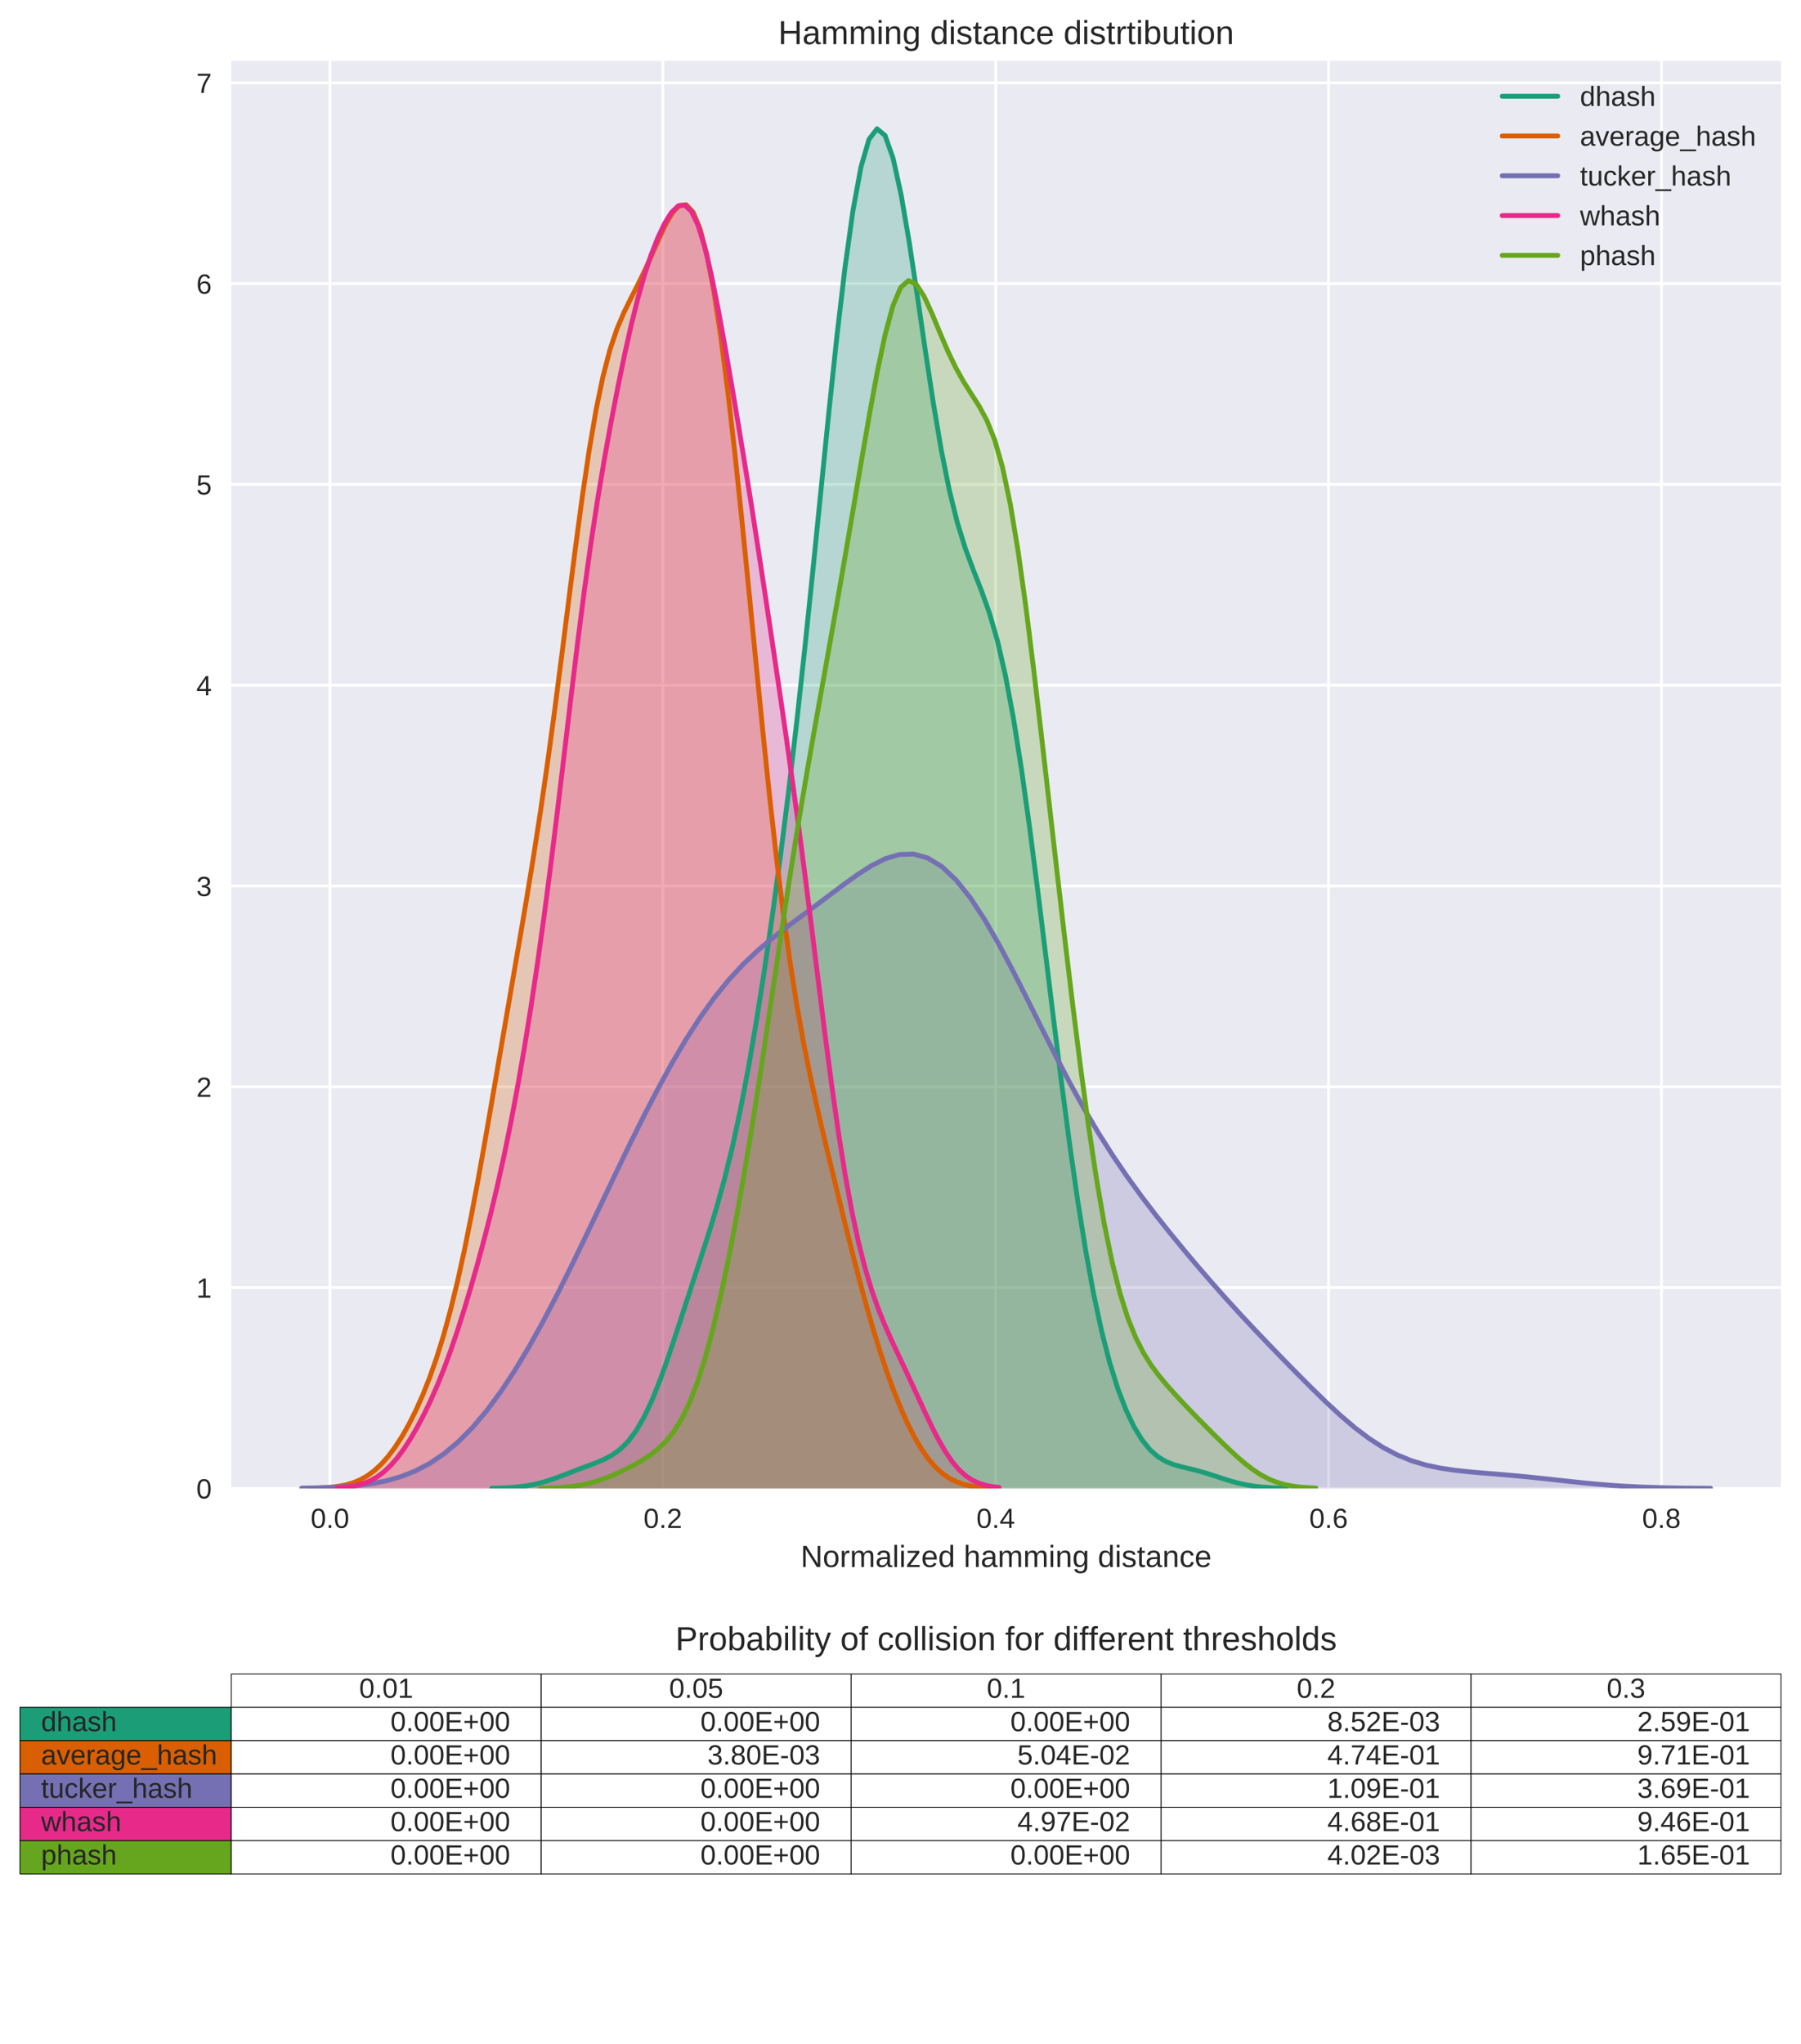 <?xml version="1.0" encoding="utf-8" standalone="no"?>
<!DOCTYPE svg PUBLIC "-//W3C//DTD SVG 1.1//EN"
  "http://www.w3.org/Graphics/SVG/1.1/DTD/svg11.dtd">
<!-- Created with matplotlib (https://matplotlib.org/) -->
<svg height="735.776pt" version="1.1" viewBox="0 0 648.454 735.776" width="648.454pt" xmlns="http://www.w3.org/2000/svg" xmlns:xlink="http://www.w3.org/1999/xlink">
 <defs>
  <style type="text/css">
*{stroke-linecap:butt;stroke-linejoin:round;}
  </style>
 </defs>
 <g id="figure_1">
  <g id="patch_1">
   <path d="M -0 735.776 
L 648.454 735.776 
L 648.454 0 
L -0 0 
z
" style="fill:#ffffff;"/>
  </g>
  <g id="axes_1">
   <g id="patch_2">
    <path d="M 83.254 535.845 
L 641.254 535.845 
L 641.254 21.896 
L 83.254 21.896 
z
" style="fill:#eaeaf2;"/>
   </g>
   <g id="matplotlib.axis_1">
    <g id="xtick_1">
     <g id="line2d_1">
      <path clip-path="url(#p29339cc331)" d="M 118.807 535.845 
L 118.807 21.896 
" style="fill:none;stroke:#ffffff;stroke-linecap:round;"/>
     </g>
     <g id="line2d_2"/>
     <g id="text_1">
      <!-- 0.0 -->
      <defs>
       <path d="M 51.703 34.422 
Q 51.703 17.188 45.625 8.094 
Q 39.547 -0.984 27.688 -0.984 
Q 15.828 -0.984 9.859 8.047 
Q 3.906 17.094 3.906 34.422 
Q 3.906 52.156 9.688 60.984 
Q 15.484 69.828 27.984 69.828 
Q 40.141 69.828 45.922 60.891 
Q 51.703 51.953 51.703 34.422 
z
M 42.781 34.422 
Q 42.781 49.312 39.328 56 
Q 35.891 62.703 27.984 62.703 
Q 19.875 62.703 16.328 56.109 
Q 12.797 49.516 12.797 34.422 
Q 12.797 19.781 16.375 12.984 
Q 19.969 6.203 27.781 6.203 
Q 35.547 6.203 39.156 13.125 
Q 42.781 20.062 42.781 34.422 
z
" id="LiberationSans-48"/>
       <path d="M 9.125 0 
L 9.125 10.688 
L 18.656 10.688 
L 18.656 0 
z
" id="LiberationSans-46"/>
      </defs>
      <g style="fill:#262626;" transform="translate(111.857 550.092)scale(0.1 -0.1)">
       <use xlink:href="#LiberationSans-48"/>
       <use x="55.615" xlink:href="#LiberationSans-46"/>
       <use x="83.398" xlink:href="#LiberationSans-48"/>
      </g>
     </g>
    </g>
    <g id="xtick_2">
     <g id="line2d_3">
      <path clip-path="url(#p29339cc331)" d="M 238.657 535.845 
L 238.657 21.896 
" style="fill:none;stroke:#ffffff;stroke-linecap:round;"/>
     </g>
     <g id="line2d_4"/>
     <g id="text_2">
      <!-- 0.2 -->
      <defs>
       <path d="M 5.031 0 
L 5.031 6.203 
Q 7.516 11.922 11.109 16.281 
Q 14.703 20.656 18.656 24.188 
Q 22.609 27.734 26.484 30.766 
Q 30.375 33.797 33.5 36.812 
Q 36.625 39.844 38.547 43.156 
Q 40.484 46.484 40.484 50.688 
Q 40.484 56.344 37.156 59.469 
Q 33.844 62.594 27.938 62.594 
Q 22.312 62.594 18.672 59.547 
Q 15.047 56.5 14.406 50.984 
L 5.422 51.812 
Q 6.391 60.062 12.422 64.938 
Q 18.453 69.828 27.938 69.828 
Q 38.328 69.828 43.922 64.922 
Q 49.516 60.016 49.516 50.984 
Q 49.516 46.969 47.672 43.016 
Q 45.844 39.062 42.234 35.109 
Q 38.625 31.156 28.422 22.859 
Q 22.797 18.266 19.469 14.578 
Q 16.156 10.891 14.703 7.469 
L 50.594 7.469 
L 50.594 0 
z
" id="LiberationSans-50"/>
      </defs>
      <g style="fill:#262626;" transform="translate(231.707 550.092)scale(0.1 -0.1)">
       <use xlink:href="#LiberationSans-48"/>
       <use x="55.615" xlink:href="#LiberationSans-46"/>
       <use x="83.398" xlink:href="#LiberationSans-50"/>
      </g>
     </g>
    </g>
    <g id="xtick_3">
     <g id="line2d_5">
      <path clip-path="url(#p29339cc331)" d="M 358.508 535.845 
L 358.508 21.896 
" style="fill:none;stroke:#ffffff;stroke-linecap:round;"/>
     </g>
     <g id="line2d_6"/>
     <g id="text_3">
      <!-- 0.4 -->
      <defs>
       <path d="M 43.016 15.578 
L 43.016 0 
L 34.719 0 
L 34.719 15.578 
L 2.297 15.578 
L 2.297 22.406 
L 33.797 68.797 
L 43.016 68.797 
L 43.016 22.516 
L 52.688 22.516 
L 52.688 15.578 
z
M 34.719 58.891 
Q 34.625 58.594 33.344 56.297 
Q 32.078 54 31.453 53.078 
L 13.812 27.094 
L 11.188 23.484 
L 10.406 22.516 
L 34.719 22.516 
z
" id="LiberationSans-52"/>
      </defs>
      <g style="fill:#262626;" transform="translate(351.558 550.092)scale(0.1 -0.1)">
       <use xlink:href="#LiberationSans-48"/>
       <use x="55.615" xlink:href="#LiberationSans-46"/>
       <use x="83.398" xlink:href="#LiberationSans-52"/>
      </g>
     </g>
    </g>
    <g id="xtick_4">
     <g id="line2d_7">
      <path clip-path="url(#p29339cc331)" d="M 478.359 535.845 
L 478.359 21.896 
" style="fill:none;stroke:#ffffff;stroke-linecap:round;"/>
     </g>
     <g id="line2d_8"/>
     <g id="text_4">
      <!-- 0.6 -->
      <defs>
       <path d="M 51.219 22.516 
Q 51.219 11.625 45.312 5.312 
Q 39.406 -0.984 29 -0.984 
Q 17.391 -0.984 11.234 7.656 
Q 5.078 16.312 5.078 32.812 
Q 5.078 50.688 11.469 60.25 
Q 17.875 69.828 29.688 69.828 
Q 45.266 69.828 49.312 55.812 
L 40.922 54.297 
Q 38.328 62.703 29.594 62.703 
Q 22.078 62.703 17.938 55.688 
Q 13.812 48.688 13.812 35.406 
Q 16.219 39.844 20.562 42.156 
Q 24.906 44.484 30.516 44.484 
Q 40.047 44.484 45.625 38.516 
Q 51.219 32.562 51.219 22.516 
z
M 42.281 22.125 
Q 42.281 29.594 38.625 33.641 
Q 34.969 37.703 28.422 37.703 
Q 22.266 37.703 18.484 34.109 
Q 14.703 30.516 14.703 24.219 
Q 14.703 16.266 18.625 11.188 
Q 22.562 6.109 28.719 6.109 
Q 35.062 6.109 38.672 10.375 
Q 42.281 14.656 42.281 22.125 
z
" id="LiberationSans-54"/>
      </defs>
      <g style="fill:#262626;" transform="translate(471.409 550.092)scale(0.1 -0.1)">
       <use xlink:href="#LiberationSans-48"/>
       <use x="55.615" xlink:href="#LiberationSans-46"/>
       <use x="83.398" xlink:href="#LiberationSans-54"/>
      </g>
     </g>
    </g>
    <g id="xtick_5">
     <g id="line2d_9">
      <path clip-path="url(#p29339cc331)" d="M 598.21 535.845 
L 598.21 21.896 
" style="fill:none;stroke:#ffffff;stroke-linecap:round;"/>
     </g>
     <g id="line2d_10"/>
     <g id="text_5">
      <!-- 0.8 -->
      <defs>
       <path d="M 51.266 19.188 
Q 51.266 9.672 45.203 4.344 
Q 39.156 -0.984 27.828 -0.984 
Q 16.797 -0.984 10.562 4.234 
Q 4.344 9.469 4.344 19.094 
Q 4.344 25.828 8.203 30.422 
Q 12.062 35.016 18.062 35.984 
L 18.062 36.188 
Q 12.453 37.5 9.203 41.891 
Q 5.953 46.297 5.953 52.203 
Q 5.953 60.062 11.828 64.938 
Q 17.719 69.828 27.641 69.828 
Q 37.797 69.828 43.672 65.031 
Q 49.562 60.25 49.562 52.094 
Q 49.562 46.188 46.281 41.797 
Q 43.016 37.406 37.359 36.281 
L 37.359 36.078 
Q 43.953 35.016 47.609 30.5 
Q 51.266 25.984 51.266 19.188 
z
M 40.438 51.609 
Q 40.438 63.281 27.641 63.281 
Q 21.438 63.281 18.188 60.344 
Q 14.938 57.422 14.938 51.609 
Q 14.938 45.703 18.281 42.594 
Q 21.625 39.5 27.734 39.5 
Q 33.938 39.5 37.188 42.359 
Q 40.438 45.219 40.438 51.609 
z
M 42.141 20.016 
Q 42.141 26.422 38.328 29.656 
Q 34.516 32.906 27.641 32.906 
Q 20.953 32.906 17.188 29.406 
Q 13.422 25.922 13.422 19.828 
Q 13.422 5.609 27.938 5.609 
Q 35.109 5.609 38.625 9.047 
Q 42.141 12.5 42.141 20.016 
z
" id="LiberationSans-56"/>
      </defs>
      <g style="fill:#262626;" transform="translate(591.26 550.092)scale(0.1 -0.1)">
       <use xlink:href="#LiberationSans-48"/>
       <use x="55.615" xlink:href="#LiberationSans-46"/>
       <use x="83.398" xlink:href="#LiberationSans-56"/>
      </g>
     </g>
    </g>
    <g id="text_6">
     <!-- Normalized hamming distance -->
     <defs>
      <path d="M 52.828 0 
L 16.016 58.594 
L 16.266 53.859 
L 16.5 45.703 
L 16.5 0 
L 8.203 0 
L 8.203 68.797 
L 19.047 68.797 
L 56.25 9.812 
Q 55.672 19.391 55.672 23.688 
L 55.672 68.797 
L 64.062 68.797 
L 64.062 0 
z
" id="LiberationSans-78"/>
      <path d="M 51.422 26.469 
Q 51.422 12.594 45.312 5.797 
Q 39.203 -0.984 27.594 -0.984 
Q 16.016 -0.984 10.109 6.078 
Q 4.203 13.141 4.203 26.469 
Q 4.203 53.812 27.875 53.812 
Q 39.984 53.812 45.703 47.141 
Q 51.422 40.484 51.422 26.469 
z
M 42.188 26.469 
Q 42.188 37.406 38.938 42.359 
Q 35.688 47.312 28.031 47.312 
Q 20.312 47.312 16.859 42.25 
Q 13.422 37.203 13.422 26.469 
Q 13.422 16.016 16.812 10.766 
Q 20.219 5.516 27.484 5.516 
Q 35.406 5.516 38.797 10.594 
Q 42.188 15.672 42.188 26.469 
z
" id="LiberationSans-111"/>
      <path d="M 6.938 0 
L 6.938 40.531 
Q 6.938 46.094 6.641 52.828 
L 14.938 52.828 
Q 15.328 43.844 15.328 42.047 
L 15.531 42.047 
Q 17.625 48.828 20.359 51.312 
Q 23.094 53.812 28.078 53.812 
Q 29.828 53.812 31.641 53.328 
L 31.641 45.266 
Q 29.891 45.75 26.953 45.75 
Q 21.484 45.75 18.594 41.031 
Q 15.719 36.328 15.719 27.547 
L 15.719 0 
z
" id="LiberationSans-114"/>
      <path d="M 37.5 0 
L 37.5 33.5 
Q 37.5 41.156 35.391 44.078 
Q 33.297 47.016 27.828 47.016 
Q 22.219 47.016 18.938 42.719 
Q 15.672 38.422 15.672 30.609 
L 15.672 0 
L 6.938 0 
L 6.938 41.547 
Q 6.938 50.781 6.641 52.828 
L 14.938 52.828 
Q 14.984 52.594 15.031 51.516 
Q 15.094 50.438 15.156 49.047 
Q 15.234 47.656 15.328 43.797 
L 15.484 43.797 
Q 18.312 49.422 21.969 51.609 
Q 25.641 53.812 30.906 53.812 
Q 36.922 53.812 40.406 51.422 
Q 43.891 49.031 45.266 43.797 
L 45.406 43.797 
Q 48.141 49.125 52.016 51.469 
Q 55.906 53.812 61.422 53.812 
Q 69.438 53.812 73.062 49.469 
Q 76.703 45.125 76.703 35.203 
L 76.703 0 
L 68.016 0 
L 68.016 33.5 
Q 68.016 41.156 65.906 44.078 
Q 63.812 47.016 58.344 47.016 
Q 52.594 47.016 49.391 42.75 
Q 46.188 38.484 46.188 30.609 
L 46.188 0 
z
" id="LiberationSans-109"/>
      <path d="M 20.219 -0.984 
Q 12.25 -0.984 8.25 3.219 
Q 4.25 7.422 4.25 14.75 
Q 4.25 22.953 9.641 27.344 
Q 15.047 31.734 27.047 32.031 
L 38.922 32.234 
L 38.922 35.109 
Q 38.922 41.547 36.188 44.328 
Q 33.453 47.125 27.594 47.125 
Q 21.688 47.125 19 45.109 
Q 16.312 43.109 15.766 38.719 
L 6.594 39.547 
Q 8.844 53.812 27.781 53.812 
Q 37.75 53.812 42.766 49.234 
Q 47.797 44.672 47.797 36.031 
L 47.797 13.281 
Q 47.797 9.375 48.828 7.391 
Q 49.859 5.422 52.734 5.422 
Q 54 5.422 55.609 5.766 
L 55.609 0.297 
Q 52.297 -0.484 48.828 -0.484 
Q 43.953 -0.484 41.719 2.078 
Q 39.5 4.641 39.203 10.109 
L 38.922 10.109 
Q 35.547 4.047 31.078 1.531 
Q 26.609 -0.984 20.219 -0.984 
z
M 22.219 5.609 
Q 27.047 5.609 30.812 7.812 
Q 34.578 10.016 36.75 13.844 
Q 38.922 17.672 38.922 21.734 
L 38.922 26.078 
L 29.297 25.875 
Q 23.094 25.781 19.891 24.609 
Q 16.703 23.438 14.984 21 
Q 13.281 18.562 13.281 14.594 
Q 13.281 10.297 15.594 7.953 
Q 17.922 5.609 22.219 5.609 
z
" id="LiberationSans-97"/>
      <path d="M 6.734 0 
L 6.734 72.469 
L 15.531 72.469 
L 15.531 0 
z
" id="LiberationSans-108"/>
      <path d="M 6.688 64.062 
L 6.688 72.469 
L 15.484 72.469 
L 15.484 64.062 
z
M 6.688 0 
L 6.688 52.828 
L 15.484 52.828 
L 15.484 0 
z
" id="LiberationSans-105"/>
      <path d="M 4.047 0 
L 4.047 6.688 
L 33.594 46.047 
L 5.719 46.047 
L 5.719 52.828 
L 44 52.828 
L 44 46.141 
L 14.406 6.781 
L 45.016 6.781 
L 45.016 0 
z
" id="LiberationSans-122"/>
      <path d="M 13.484 24.562 
Q 13.484 15.484 17.234 10.547 
Q 21 5.609 28.219 5.609 
Q 33.938 5.609 37.375 7.906 
Q 40.828 10.203 42.047 13.719 
L 49.75 11.531 
Q 45.016 -0.984 28.219 -0.984 
Q 16.5 -0.984 10.375 6 
Q 4.25 12.984 4.25 26.766 
Q 4.25 39.844 10.375 46.828 
Q 16.5 53.812 27.875 53.812 
Q 51.172 53.812 51.172 25.734 
L 51.172 24.562 
z
M 42.094 31.297 
Q 41.359 39.656 37.844 43.484 
Q 34.328 47.312 27.734 47.312 
Q 21.344 47.312 17.609 43.031 
Q 13.875 38.766 13.578 31.297 
z
" id="LiberationSans-101"/>
      <path d="M 40.094 8.5 
Q 37.641 3.422 33.609 1.219 
Q 29.594 -0.984 23.641 -0.984 
Q 13.625 -0.984 8.906 5.75 
Q 4.203 12.5 4.203 26.172 
Q 4.203 53.812 23.641 53.812 
Q 29.641 53.812 33.641 51.609 
Q 37.641 49.422 40.094 44.625 
L 40.188 44.625 
L 40.094 50.531 
L 40.094 72.469 
L 48.875 72.469 
L 48.875 10.891 
Q 48.875 2.641 49.172 0 
L 40.766 0 
Q 40.625 0.781 40.453 3.609 
Q 40.281 6.453 40.281 8.5 
z
M 13.422 26.469 
Q 13.422 15.375 16.344 10.594 
Q 19.281 5.812 25.875 5.812 
Q 33.344 5.812 36.719 10.984 
Q 40.094 16.156 40.094 27.047 
Q 40.094 37.547 36.719 42.422 
Q 33.344 47.312 25.984 47.312 
Q 19.344 47.312 16.375 42.406 
Q 13.422 37.5 13.422 26.469 
z
" id="LiberationSans-100"/>
      <path id="LiberationSans-32"/>
      <path d="M 15.484 43.797 
Q 18.312 48.969 22.281 51.391 
Q 26.266 53.812 32.375 53.812 
Q 40.969 53.812 45.047 49.531 
Q 49.125 45.266 49.125 35.203 
L 49.125 0 
L 40.281 0 
L 40.281 33.5 
Q 40.281 39.062 39.25 41.766 
Q 38.234 44.484 35.891 45.75 
Q 33.547 47.016 29.391 47.016 
Q 23.188 47.016 19.453 42.719 
Q 15.719 38.422 15.719 31.156 
L 15.719 0 
L 6.938 0 
L 6.938 72.469 
L 15.719 72.469 
L 15.719 53.609 
Q 15.719 50.641 15.547 47.453 
Q 15.375 44.281 15.328 43.797 
z
" id="LiberationSans-104"/>
      <path d="M 40.281 0 
L 40.281 33.5 
Q 40.281 38.719 39.25 41.594 
Q 38.234 44.484 35.984 45.75 
Q 33.734 47.016 29.391 47.016 
Q 23.047 47.016 19.375 42.672 
Q 15.719 38.328 15.719 30.609 
L 15.719 0 
L 6.938 0 
L 6.938 41.547 
Q 6.938 50.781 6.641 52.828 
L 14.938 52.828 
Q 14.984 52.594 15.031 51.516 
Q 15.094 50.438 15.156 49.047 
Q 15.234 47.656 15.328 43.797 
L 15.484 43.797 
Q 18.5 49.266 22.484 51.531 
Q 26.469 53.812 32.375 53.812 
Q 41.062 53.812 45.094 49.484 
Q 49.125 45.172 49.125 35.203 
L 49.125 0 
z
" id="LiberationSans-110"/>
      <path d="M 26.766 -20.75 
Q 18.109 -20.75 12.984 -17.359 
Q 7.859 -13.969 6.391 -7.719 
L 15.234 -6.453 
Q 16.109 -10.109 19.109 -12.078 
Q 22.125 -14.062 27 -14.062 
Q 40.141 -14.062 40.141 1.312 
L 40.141 9.812 
L 40.047 9.812 
Q 37.547 4.734 33.203 2.172 
Q 28.859 -0.391 23.047 -0.391 
Q 13.328 -0.391 8.766 6.047 
Q 4.203 12.5 4.203 26.312 
Q 4.203 40.328 9.109 46.984 
Q 14.016 53.656 24.031 53.656 
Q 29.641 53.656 33.766 51.094 
Q 37.891 48.531 40.141 43.797 
L 40.234 43.797 
Q 40.234 45.266 40.422 48.875 
Q 40.625 52.484 40.828 52.828 
L 49.172 52.828 
Q 48.875 50.203 48.875 41.891 
L 48.875 1.516 
Q 48.875 -20.75 26.766 -20.75 
z
M 40.141 26.422 
Q 40.141 32.859 38.375 37.516 
Q 36.625 42.188 33.422 44.656 
Q 30.219 47.125 26.172 47.125 
Q 19.438 47.125 16.359 42.234 
Q 13.281 37.359 13.281 26.422 
Q 13.281 15.578 16.156 10.844 
Q 19.047 6.109 26.031 6.109 
Q 30.172 6.109 33.391 8.547 
Q 36.625 10.984 38.375 15.547 
Q 40.141 20.125 40.141 26.422 
z
" id="LiberationSans-103"/>
      <path d="M 46.391 14.594 
Q 46.391 7.125 40.75 3.062 
Q 35.109 -0.984 24.953 -0.984 
Q 15.094 -0.984 9.734 2.266 
Q 4.391 5.516 2.781 12.406 
L 10.547 13.922 
Q 11.672 9.672 15.188 7.688 
Q 18.703 5.719 24.953 5.719 
Q 31.641 5.719 34.734 7.766 
Q 37.844 9.812 37.844 13.922 
Q 37.844 17.047 35.688 19 
Q 33.547 20.953 28.766 22.219 
L 22.469 23.875 
Q 14.891 25.828 11.688 27.703 
Q 8.5 29.594 6.688 32.281 
Q 4.891 34.969 4.891 38.875 
Q 4.891 46.094 10.031 49.875 
Q 15.188 53.656 25.047 53.656 
Q 33.797 53.656 38.938 50.578 
Q 44.094 47.516 45.453 40.719 
L 37.547 39.75 
Q 36.812 43.266 33.609 45.141 
Q 30.422 47.016 25.047 47.016 
Q 19.094 47.016 16.25 45.203 
Q 13.422 43.406 13.422 39.75 
Q 13.422 37.5 14.594 36.031 
Q 15.766 34.578 18.062 33.547 
Q 20.359 32.516 27.734 30.719 
Q 34.719 28.953 37.797 27.469 
Q 40.875 25.984 42.656 24.172 
Q 44.438 22.359 45.406 19.984 
Q 46.391 17.625 46.391 14.594 
z
" id="LiberationSans-115"/>
      <path d="M 27.047 0.391 
Q 22.703 -0.781 18.172 -0.781 
Q 7.625 -0.781 7.625 11.188 
L 7.625 46.438 
L 1.516 46.438 
L 1.516 52.828 
L 7.953 52.828 
L 10.547 64.656 
L 16.406 64.656 
L 16.406 52.828 
L 26.172 52.828 
L 26.172 46.438 
L 16.406 46.438 
L 16.406 13.094 
Q 16.406 9.281 17.641 7.734 
Q 18.891 6.203 21.969 6.203 
Q 23.734 6.203 27.047 6.891 
z
" id="LiberationSans-116"/>
      <path d="M 13.422 26.656 
Q 13.422 16.109 16.734 11.031 
Q 20.062 5.953 26.766 5.953 
Q 31.453 5.953 34.594 8.484 
Q 37.75 11.031 38.484 16.312 
L 47.359 15.719 
Q 46.344 8.109 40.875 3.562 
Q 35.406 -0.984 27 -0.984 
Q 15.922 -0.984 10.078 6.016 
Q 4.25 13.031 4.25 26.469 
Q 4.25 39.797 10.109 46.797 
Q 15.969 53.812 26.906 53.812 
Q 35.016 53.812 40.359 49.609 
Q 45.703 45.406 47.078 38.031 
L 38.031 37.359 
Q 37.359 41.75 34.562 44.328 
Q 31.781 46.922 26.656 46.922 
Q 19.672 46.922 16.547 42.281 
Q 13.422 37.641 13.422 26.656 
z
" id="LiberationSans-99"/>
     </defs>
     <g style="fill:#262626;" transform="translate(288.282 564.139)scale(0.11 -0.11)">
      <use xlink:href="#LiberationSans-78"/>
      <use x="72.217" xlink:href="#LiberationSans-111"/>
      <use x="127.832" xlink:href="#LiberationSans-114"/>
      <use x="161.133" xlink:href="#LiberationSans-109"/>
      <use x="244.434" xlink:href="#LiberationSans-97"/>
      <use x="300.049" xlink:href="#LiberationSans-108"/>
      <use x="322.266" xlink:href="#LiberationSans-105"/>
      <use x="344.482" xlink:href="#LiberationSans-122"/>
      <use x="394.482" xlink:href="#LiberationSans-101"/>
      <use x="450.098" xlink:href="#LiberationSans-100"/>
      <use x="505.713" xlink:href="#LiberationSans-32"/>
      <use x="533.496" xlink:href="#LiberationSans-104"/>
      <use x="589.111" xlink:href="#LiberationSans-97"/>
      <use x="644.727" xlink:href="#LiberationSans-109"/>
      <use x="728.027" xlink:href="#LiberationSans-109"/>
      <use x="811.328" xlink:href="#LiberationSans-105"/>
      <use x="833.545" xlink:href="#LiberationSans-110"/>
      <use x="889.16" xlink:href="#LiberationSans-103"/>
      <use x="944.775" xlink:href="#LiberationSans-32"/>
      <use x="972.559" xlink:href="#LiberationSans-100"/>
      <use x="1028.174" xlink:href="#LiberationSans-105"/>
      <use x="1050.391" xlink:href="#LiberationSans-115"/>
      <use x="1100.391" xlink:href="#LiberationSans-116"/>
      <use x="1128.174" xlink:href="#LiberationSans-97"/>
      <use x="1183.789" xlink:href="#LiberationSans-110"/>
      <use x="1239.404" xlink:href="#LiberationSans-99"/>
      <use x="1289.404" xlink:href="#LiberationSans-101"/>
     </g>
    </g>
   </g>
   <g id="matplotlib.axis_2">
    <g id="ytick_1">
     <g id="line2d_11">
      <path clip-path="url(#p29339cc331)" d="M 83.254 535.845 
L 641.254 535.845 
" style="fill:none;stroke:#ffffff;stroke-linecap:round;"/>
     </g>
     <g id="line2d_12"/>
     <g id="text_7">
      <!-- 0 -->
      <g style="fill:#262626;" transform="translate(70.693 539.469)scale(0.1 -0.1)">
       <use xlink:href="#LiberationSans-48"/>
      </g>
     </g>
    </g>
    <g id="ytick_2">
     <g id="line2d_13">
      <path clip-path="url(#p29339cc331)" d="M 83.254 463.555 
L 641.254 463.555 
" style="fill:none;stroke:#ffffff;stroke-linecap:round;"/>
     </g>
     <g id="line2d_14"/>
     <g id="text_8">
      <!-- 1 -->
      <defs>
       <path d="M 7.625 0 
L 7.625 7.469 
L 25.141 7.469 
L 25.141 60.406 
L 9.625 49.312 
L 9.625 57.625 
L 25.875 68.797 
L 33.984 68.797 
L 33.984 7.469 
L 50.734 7.469 
L 50.734 0 
z
" id="LiberationSans-49"/>
      </defs>
      <g style="fill:#262626;" transform="translate(70.693 467.179)scale(0.1 -0.1)">
       <use xlink:href="#LiberationSans-49"/>
      </g>
     </g>
    </g>
    <g id="ytick_3">
     <g id="line2d_15">
      <path clip-path="url(#p29339cc331)" d="M 83.254 391.265 
L 641.254 391.265 
" style="fill:none;stroke:#ffffff;stroke-linecap:round;"/>
     </g>
     <g id="line2d_16"/>
     <g id="text_9">
      <!-- 2 -->
      <g style="fill:#262626;" transform="translate(70.693 394.888)scale(0.1 -0.1)">
       <use xlink:href="#LiberationSans-50"/>
      </g>
     </g>
    </g>
    <g id="ytick_4">
     <g id="line2d_17">
      <path clip-path="url(#p29339cc331)" d="M 83.254 318.975 
L 641.254 318.975 
" style="fill:none;stroke:#ffffff;stroke-linecap:round;"/>
     </g>
     <g id="line2d_18"/>
     <g id="text_10">
      <!-- 3 -->
      <defs>
       <path d="M 51.219 19 
Q 51.219 9.469 45.156 4.234 
Q 39.109 -0.984 27.875 -0.984 
Q 17.438 -0.984 11.203 3.734 
Q 4.984 8.453 3.812 17.672 
L 12.891 18.5 
Q 14.656 6.297 27.875 6.297 
Q 34.516 6.297 38.297 9.562 
Q 42.094 12.844 42.094 19.281 
Q 42.094 24.906 37.766 28.047 
Q 33.453 31.203 25.297 31.203 
L 20.312 31.203 
L 20.312 38.812 
L 25.094 38.812 
Q 32.328 38.812 36.297 41.969 
Q 40.281 45.125 40.281 50.688 
Q 40.281 56.203 37.031 59.391 
Q 33.797 62.594 27.391 62.594 
Q 21.578 62.594 17.984 59.609 
Q 14.406 56.641 13.812 51.219 
L 4.984 51.906 
Q 5.953 60.359 11.984 65.094 
Q 18.016 69.828 27.484 69.828 
Q 37.844 69.828 43.578 65.016 
Q 49.312 60.203 49.312 51.609 
Q 49.312 45.016 45.625 40.891 
Q 41.938 36.766 34.906 35.297 
L 34.906 35.109 
Q 42.625 34.281 46.922 29.938 
Q 51.219 25.594 51.219 19 
z
" id="LiberationSans-51"/>
      </defs>
      <g style="fill:#262626;" transform="translate(70.693 322.598)scale(0.1 -0.1)">
       <use xlink:href="#LiberationSans-51"/>
      </g>
     </g>
    </g>
    <g id="ytick_5">
     <g id="line2d_19">
      <path clip-path="url(#p29339cc331)" d="M 83.254 246.684 
L 641.254 246.684 
" style="fill:none;stroke:#ffffff;stroke-linecap:round;"/>
     </g>
     <g id="line2d_20"/>
     <g id="text_11">
      <!-- 4 -->
      <g style="fill:#262626;" transform="translate(70.693 250.308)scale(0.1 -0.1)">
       <use xlink:href="#LiberationSans-52"/>
      </g>
     </g>
    </g>
    <g id="ytick_6">
     <g id="line2d_21">
      <path clip-path="url(#p29339cc331)" d="M 83.254 174.394 
L 641.254 174.394 
" style="fill:none;stroke:#ffffff;stroke-linecap:round;"/>
     </g>
     <g id="line2d_22"/>
     <g id="text_12">
      <!-- 5 -->
      <defs>
       <path d="M 51.422 22.406 
Q 51.422 11.531 44.953 5.266 
Q 38.484 -0.984 27 -0.984 
Q 17.391 -0.984 11.469 3.219 
Q 5.562 7.422 4 15.375 
L 12.891 16.406 
Q 15.672 6.203 27.203 6.203 
Q 34.281 6.203 38.281 10.469 
Q 42.281 14.75 42.281 22.219 
Q 42.281 28.719 38.25 32.719 
Q 34.234 36.719 27.391 36.719 
Q 23.828 36.719 20.75 35.594 
Q 17.672 34.469 14.594 31.781 
L 6 31.781 
L 8.297 68.797 
L 47.406 68.797 
L 47.406 61.328 
L 16.312 61.328 
L 14.984 39.5 
Q 20.703 43.891 29.203 43.891 
Q 39.359 43.891 45.391 37.938 
Q 51.422 31.984 51.422 22.406 
z
" id="LiberationSans-53"/>
      </defs>
      <g style="fill:#262626;" transform="translate(70.693 178.018)scale(0.1 -0.1)">
       <use xlink:href="#LiberationSans-53"/>
      </g>
     </g>
    </g>
    <g id="ytick_7">
     <g id="line2d_23">
      <path clip-path="url(#p29339cc331)" d="M 83.254 102.104 
L 641.254 102.104 
" style="fill:none;stroke:#ffffff;stroke-linecap:round;"/>
     </g>
     <g id="line2d_24"/>
     <g id="text_13">
      <!-- 6 -->
      <g style="fill:#262626;" transform="translate(70.693 105.727)scale(0.1 -0.1)">
       <use xlink:href="#LiberationSans-54"/>
      </g>
     </g>
    </g>
    <g id="ytick_8">
     <g id="line2d_25">
      <path clip-path="url(#p29339cc331)" d="M 83.254 29.814 
L 641.254 29.814 
" style="fill:none;stroke:#ffffff;stroke-linecap:round;"/>
     </g>
     <g id="line2d_26"/>
     <g id="text_14">
      <!-- 7 -->
      <defs>
       <path d="M 50.594 61.672 
Q 40.047 45.562 35.688 36.422 
Q 31.344 27.297 29.172 18.406 
Q 27 9.516 27 0 
L 17.828 0 
Q 17.828 13.188 23.406 27.75 
Q 29 42.328 42.094 61.328 
L 5.125 61.328 
L 5.125 68.797 
L 50.594 68.797 
z
" id="LiberationSans-55"/>
      </defs>
      <g style="fill:#262626;" transform="translate(70.693 33.437)scale(0.1 -0.1)">
       <use xlink:href="#LiberationSans-55"/>
      </g>
     </g>
    </g>
   </g>
   <g id="PolyCollection_1">
    <path clip-path="url(#p29339cc331)" d="M 177.068 535.776 
L 177.068 535.845 
L 179.958 535.845 
L 182.848 535.845 
L 185.737 535.845 
L 188.627 535.845 
L 191.517 535.845 
L 194.407 535.845 
L 197.297 535.845 
L 200.187 535.845 
L 203.077 535.845 
L 205.967 535.845 
L 208.857 535.845 
L 211.747 535.845 
L 214.637 535.845 
L 217.527 535.845 
L 220.416 535.845 
L 223.306 535.845 
L 226.196 535.845 
L 229.086 535.845 
L 231.976 535.845 
L 234.866 535.845 
L 237.756 535.845 
L 240.646 535.845 
L 243.536 535.845 
L 246.426 535.845 
L 249.316 535.845 
L 252.206 535.845 
L 255.096 535.845 
L 257.985 535.845 
L 260.875 535.845 
L 263.765 535.845 
L 266.655 535.845 
L 269.545 535.845 
L 272.435 535.845 
L 275.325 535.845 
L 278.215 535.845 
L 281.105 535.845 
L 283.995 535.845 
L 286.885 535.845 
L 289.775 535.845 
L 292.664 535.845 
L 295.554 535.845 
L 298.444 535.845 
L 301.334 535.845 
L 304.224 535.845 
L 307.114 535.845 
L 310.004 535.845 
L 312.894 535.845 
L 315.784 535.845 
L 318.674 535.845 
L 321.564 535.845 
L 324.454 535.845 
L 327.343 535.845 
L 330.233 535.845 
L 333.123 535.845 
L 336.013 535.845 
L 338.903 535.845 
L 341.793 535.845 
L 344.683 535.845 
L 347.573 535.845 
L 350.463 535.845 
L 353.353 535.845 
L 356.243 535.845 
L 359.133 535.845 
L 362.022 535.845 
L 364.912 535.845 
L 367.802 535.845 
L 370.692 535.845 
L 373.582 535.845 
L 376.472 535.845 
L 379.362 535.845 
L 382.252 535.845 
L 385.142 535.845 
L 388.032 535.845 
L 390.922 535.845 
L 393.812 535.845 
L 396.701 535.845 
L 399.591 535.845 
L 402.481 535.845 
L 405.371 535.845 
L 408.261 535.845 
L 411.151 535.845 
L 414.041 535.845 
L 416.931 535.845 
L 419.821 535.845 
L 422.711 535.845 
L 425.601 535.845 
L 428.491 535.845 
L 431.38 535.845 
L 434.27 535.845 
L 437.16 535.845 
L 440.05 535.845 
L 442.94 535.845 
L 445.83 535.845 
L 448.72 535.845 
L 451.61 535.845 
L 454.5 535.845 
L 457.39 535.845 
L 460.28 535.845 
L 463.17 535.845 
L 463.17 535.777 
L 463.17 535.777 
L 460.28 535.707 
L 457.39 535.582 
L 454.5 535.373 
L 451.61 535.048 
L 448.72 534.577 
L 445.83 533.943 
L 442.94 533.153 
L 440.05 532.246 
L 437.16 531.289 
L 434.27 530.361 
L 431.38 529.526 
L 428.491 528.797 
L 425.601 528.109 
L 422.711 527.31 
L 419.821 526.178 
L 416.931 524.46 
L 414.041 521.913 
L 411.151 518.34 
L 408.261 513.586 
L 405.371 507.515 
L 402.481 499.965 
L 399.591 490.721 
L 396.701 479.522 
L 393.812 466.124 
L 390.922 450.375 
L 388.032 432.292 
L 385.142 412.095 
L 382.252 390.19 
L 379.362 367.126 
L 376.472 343.55 
L 373.582 320.174 
L 370.692 297.756 
L 367.802 277.054 
L 364.912 258.735 
L 362.022 243.248 
L 359.133 230.69 
L 356.243 220.726 
L 353.353 212.598 
L 350.463 205.239 
L 347.573 197.453 
L 344.683 188.128 
L 341.793 176.436 
L 338.903 161.987 
L 336.013 144.922 
L 333.123 125.92 
L 330.233 106.128 
L 327.343 87.007 
L 324.454 70.133 
L 321.564 56.99 
L 318.674 48.79 
L 315.784 46.37 
L 312.894 50.14 
L 310.004 60.083 
L 307.114 75.779 
L 304.224 96.453 
L 301.334 121.034 
L 298.444 148.261 
L 295.554 176.819 
L 292.664 205.498 
L 289.775 233.34 
L 286.885 259.731 
L 283.995 284.402 
L 281.105 307.353 
L 278.215 328.715 
L 275.325 348.607 
L 272.435 367.047 
L 269.545 383.943 
L 266.655 399.158 
L 263.765 412.62 
L 260.875 424.417 
L 257.985 434.827 
L 255.096 444.275 
L 252.206 453.225 
L 249.316 462.047 
L 246.426 470.92 
L 243.536 479.802 
L 240.646 488.463 
L 237.756 496.58 
L 234.866 503.839 
L 231.976 510.016 
L 229.086 515.017 
L 226.196 518.88 
L 223.306 521.749 
L 220.416 523.836 
L 217.527 525.379 
L 214.637 526.604 
L 211.747 527.696 
L 208.857 528.771 
L 205.967 529.876 
L 203.077 530.998 
L 200.187 532.082 
L 197.297 533.067 
L 194.407 533.9 
L 191.517 534.557 
L 188.627 535.039 
L 185.737 535.369 
L 182.848 535.58 
L 179.958 535.706 
L 177.068 535.776 
z
" style="fill:#1b9e77;fill-opacity:0.25;"/>
   </g>
   <g id="PolyCollection_2">
    <path clip-path="url(#p29339cc331)" d="M 112.297 535.766 
L 112.297 535.845 
L 114.793 535.845 
L 117.289 535.845 
L 119.785 535.845 
L 122.281 535.845 
L 124.777 535.845 
L 127.273 535.845 
L 129.769 535.845 
L 132.265 535.845 
L 134.761 535.845 
L 137.257 535.845 
L 139.753 535.845 
L 142.249 535.845 
L 144.745 535.845 
L 147.241 535.845 
L 149.737 535.845 
L 152.233 535.845 
L 154.729 535.845 
L 157.225 535.845 
L 159.721 535.845 
L 162.217 535.845 
L 164.713 535.845 
L 167.209 535.845 
L 169.705 535.845 
L 172.201 535.845 
L 174.697 535.845 
L 177.193 535.845 
L 179.689 535.845 
L 182.185 535.845 
L 184.681 535.845 
L 187.177 535.845 
L 189.673 535.845 
L 192.169 535.845 
L 194.665 535.845 
L 197.161 535.845 
L 199.657 535.845 
L 202.153 535.845 
L 204.649 535.845 
L 207.145 535.845 
L 209.641 535.845 
L 212.137 535.845 
L 214.633 535.845 
L 217.128 535.845 
L 219.624 535.845 
L 222.12 535.845 
L 224.616 535.845 
L 227.112 535.845 
L 229.608 535.845 
L 232.104 535.845 
L 234.6 535.845 
L 237.096 535.845 
L 239.592 535.845 
L 242.088 535.845 
L 244.584 535.845 
L 247.08 535.845 
L 249.576 535.845 
L 252.072 535.845 
L 254.568 535.845 
L 257.064 535.845 
L 259.56 535.845 
L 262.056 535.845 
L 264.552 535.845 
L 267.048 535.845 
L 269.544 535.845 
L 272.04 535.845 
L 274.536 535.845 
L 277.032 535.845 
L 279.528 535.845 
L 282.024 535.845 
L 284.52 535.845 
L 287.016 535.845 
L 289.512 535.845 
L 292.008 535.845 
L 294.504 535.845 
L 297 535.845 
L 299.496 535.845 
L 301.992 535.845 
L 304.488 535.845 
L 306.984 535.845 
L 309.48 535.845 
L 311.976 535.845 
L 314.472 535.845 
L 316.968 535.845 
L 319.464 535.845 
L 321.96 535.845 
L 324.456 535.845 
L 326.952 535.845 
L 329.448 535.845 
L 331.944 535.845 
L 334.44 535.845 
L 336.936 535.845 
L 339.432 535.845 
L 341.928 535.845 
L 344.424 535.845 
L 346.92 535.845 
L 349.416 535.845 
L 351.912 535.845 
L 354.408 535.845 
L 356.904 535.845 
L 359.4 535.845 
L 359.4 535.761 
L 359.4 535.761 
L 356.904 535.683 
L 354.408 535.546 
L 351.912 535.314 
L 349.416 534.938 
L 346.92 534.355 
L 344.424 533.489 
L 341.928 532.252 
L 339.432 530.554 
L 336.936 528.31 
L 334.44 525.451 
L 331.944 521.929 
L 329.448 517.725 
L 326.952 512.841 
L 324.456 507.295 
L 321.96 501.109 
L 319.464 494.297 
L 316.968 486.864 
L 314.472 478.815 
L 311.976 470.167 
L 309.48 460.975 
L 306.984 451.334 
L 304.488 441.378 
L 301.992 431.241 
L 299.496 421.007 
L 297 410.652 
L 294.504 400.005 
L 292.008 388.742 
L 289.512 376.426 
L 287.016 362.581 
L 284.52 346.787 
L 282.024 328.778 
L 279.528 308.498 
L 277.032 286.136 
L 274.536 262.109 
L 272.04 237.017 
L 269.544 211.583 
L 267.048 186.582 
L 264.552 162.777 
L 262.056 140.874 
L 259.56 121.48 
L 257.064 105.078 
L 254.568 92.01 
L 252.072 82.455 
L 249.576 76.418 
L 247.08 73.714 
L 244.584 73.962 
L 242.088 76.606 
L 239.592 80.962 
L 237.096 86.3 
L 234.6 91.957 
L 232.104 97.452 
L 229.608 102.585 
L 227.112 107.479 
L 224.616 112.559 
L 222.12 118.458 
L 219.624 125.878 
L 217.128 135.426 
L 214.633 147.474 
L 212.137 162.076 
L 209.641 178.947 
L 207.145 197.521 
L 204.649 217.064 
L 202.153 236.809 
L 199.657 256.095 
L 197.161 274.464 
L 194.665 291.709 
L 192.169 307.868 
L 189.673 323.159 
L 187.177 337.896 
L 184.681 352.388 
L 182.185 366.862 
L 179.689 381.406 
L 177.193 395.965 
L 174.697 410.362 
L 172.201 424.347 
L 169.705 437.655 
L 167.209 450.058 
L 164.713 461.399 
L 162.217 471.608 
L 159.721 480.699 
L 157.225 488.747 
L 154.729 495.862 
L 152.233 502.165 
L 149.737 507.762 
L 147.241 512.736 
L 144.745 517.138 
L 142.249 520.997 
L 139.753 524.327 
L 137.257 527.139 
L 134.761 529.45 
L 132.265 531.292 
L 129.769 532.709 
L 127.273 533.76 
L 124.777 534.509 
L 122.281 535.021 
L 119.785 535.356 
L 117.289 535.567 
L 114.793 535.693 
L 112.297 535.766 
z
" style="fill:#d95f02;fill-opacity:0.25;"/>
   </g>
   <g id="PolyCollection_3">
    <path clip-path="url(#p29339cc331)" d="M 108.617 535.75 
L 108.617 535.845 
L 113.741 535.845 
L 118.865 535.845 
L 123.989 535.845 
L 129.113 535.845 
L 134.237 535.845 
L 139.361 535.845 
L 144.485 535.845 
L 149.609 535.845 
L 154.733 535.845 
L 159.857 535.845 
L 164.981 535.845 
L 170.105 535.845 
L 175.229 535.845 
L 180.353 535.845 
L 185.477 535.845 
L 190.601 535.845 
L 195.725 535.845 
L 200.849 535.845 
L 205.973 535.845 
L 211.097 535.845 
L 216.221 535.845 
L 221.345 535.845 
L 226.469 535.845 
L 231.593 535.845 
L 236.717 535.845 
L 241.841 535.845 
L 246.964 535.845 
L 252.088 535.845 
L 257.212 535.845 
L 262.336 535.845 
L 267.46 535.845 
L 272.584 535.845 
L 277.708 535.845 
L 282.832 535.845 
L 287.956 535.845 
L 293.08 535.845 
L 298.204 535.845 
L 303.328 535.845 
L 308.452 535.845 
L 313.576 535.845 
L 318.7 535.845 
L 323.824 535.845 
L 328.948 535.845 
L 334.072 535.845 
L 339.196 535.845 
L 344.32 535.845 
L 349.444 535.845 
L 354.568 535.845 
L 359.692 535.845 
L 364.816 535.845 
L 369.94 535.845 
L 375.064 535.845 
L 380.188 535.845 
L 385.312 535.845 
L 390.436 535.845 
L 395.56 535.845 
L 400.684 535.845 
L 405.807 535.845 
L 410.931 535.845 
L 416.055 535.845 
L 421.179 535.845 
L 426.303 535.845 
L 431.427 535.845 
L 436.551 535.845 
L 441.675 535.845 
L 446.799 535.845 
L 451.923 535.845 
L 457.047 535.845 
L 462.171 535.845 
L 467.295 535.845 
L 472.419 535.845 
L 477.543 535.845 
L 482.667 535.845 
L 487.791 535.845 
L 492.915 535.845 
L 498.039 535.845 
L 503.163 535.845 
L 508.287 535.845 
L 513.411 535.845 
L 518.535 535.845 
L 523.659 535.845 
L 528.783 535.845 
L 533.907 535.845 
L 539.031 535.845 
L 544.155 535.845 
L 549.279 535.845 
L 554.403 535.845 
L 559.526 535.845 
L 564.65 535.845 
L 569.774 535.845 
L 574.898 535.845 
L 580.022 535.845 
L 585.146 535.845 
L 590.27 535.845 
L 595.394 535.845 
L 600.518 535.845 
L 605.642 535.845 
L 610.766 535.845 
L 615.89 535.845 
L 615.89 535.81 
L 615.89 535.81 
L 610.766 535.779 
L 605.642 535.727 
L 600.518 535.642 
L 595.394 535.511 
L 590.27 535.322 
L 585.146 535.062 
L 580.022 534.722 
L 574.898 534.304 
L 569.774 533.815 
L 564.65 533.276 
L 559.526 532.714 
L 554.403 532.157 
L 549.279 531.632 
L 544.155 531.153 
L 539.031 530.718 
L 533.907 530.302 
L 528.783 529.854 
L 523.659 529.295 
L 518.535 528.527 
L 513.411 527.433 
L 508.287 525.898 
L 503.163 523.823 
L 498.039 521.143 
L 492.915 517.843 
L 487.791 513.966 
L 482.667 509.601 
L 477.543 504.865 
L 472.419 499.88 
L 467.295 494.745 
L 462.171 489.522 
L 457.047 484.232 
L 451.923 478.863 
L 446.799 473.388 
L 441.675 467.779 
L 436.551 462.017 
L 431.427 456.098 
L 426.303 450.019 
L 421.179 443.771 
L 416.055 437.323 
L 410.931 430.613 
L 405.807 423.554 
L 400.684 416.044 
L 395.56 407.988 
L 390.436 399.33 
L 385.312 390.071 
L 380.188 380.289 
L 375.064 370.141 
L 369.94 359.856 
L 364.816 349.716 
L 359.692 340.035 
L 354.568 331.139 
L 349.444 323.34 
L 344.32 316.91 
L 339.196 312.06 
L 334.072 308.911 
L 328.948 307.472 
L 323.824 307.632 
L 318.7 309.164 
L 313.576 311.76 
L 308.452 315.076 
L 303.328 318.785 
L 298.204 322.632 
L 293.08 326.469 
L 287.956 330.26 
L 282.832 334.078 
L 277.708 338.068 
L 272.584 342.41 
L 267.46 347.284 
L 262.336 352.836 
L 257.212 359.163 
L 252.088 366.306 
L 246.964 374.252 
L 241.841 382.945 
L 236.717 392.297 
L 231.593 402.2 
L 226.469 412.53 
L 221.345 423.153 
L 216.221 433.924 
L 211.097 444.689 
L 205.973 455.293 
L 200.849 465.581 
L 195.725 475.408 
L 190.601 484.647 
L 185.477 493.191 
L 180.353 500.955 
L 175.229 507.878 
L 170.105 513.925 
L 164.981 519.082 
L 159.857 523.368 
L 154.733 526.827 
L 149.609 529.53 
L 144.485 531.569 
L 139.361 533.05 
L 134.237 534.086 
L 129.113 534.779 
L 123.989 535.225 
L 118.865 535.499 
L 113.741 535.66 
L 108.617 535.75 
z
" style="fill:#7570b3;fill-opacity:0.25;"/>
   </g>
   <g id="PolyCollection_4">
    <path clip-path="url(#p29339cc331)" d="M 121.352 535.635 
L 121.352 535.845 
L 123.76 535.845 
L 126.168 535.845 
L 128.575 535.845 
L 130.983 535.845 
L 133.391 535.845 
L 135.798 535.845 
L 138.206 535.845 
L 140.613 535.845 
L 143.021 535.845 
L 145.429 535.845 
L 147.836 535.845 
L 150.244 535.845 
L 152.652 535.845 
L 155.059 535.845 
L 157.467 535.845 
L 159.874 535.845 
L 162.282 535.845 
L 164.69 535.845 
L 167.097 535.845 
L 169.505 535.845 
L 171.913 535.845 
L 174.32 535.845 
L 176.728 535.845 
L 179.136 535.845 
L 181.543 535.845 
L 183.951 535.845 
L 186.358 535.845 
L 188.766 535.845 
L 191.174 535.845 
L 193.581 535.845 
L 195.989 535.845 
L 198.397 535.845 
L 200.804 535.845 
L 203.212 535.845 
L 205.619 535.845 
L 208.027 535.845 
L 210.435 535.845 
L 212.842 535.845 
L 215.25 535.845 
L 217.658 535.845 
L 220.065 535.845 
L 222.473 535.845 
L 224.881 535.845 
L 227.288 535.845 
L 229.696 535.845 
L 232.103 535.845 
L 234.511 535.845 
L 236.919 535.845 
L 239.326 535.845 
L 241.734 535.845 
L 244.142 535.845 
L 246.549 535.845 
L 248.957 535.845 
L 251.364 535.845 
L 253.772 535.845 
L 256.18 535.845 
L 258.587 535.845 
L 260.995 535.845 
L 263.403 535.845 
L 265.81 535.845 
L 268.218 535.845 
L 270.626 535.845 
L 273.033 535.845 
L 275.441 535.845 
L 277.848 535.845 
L 280.256 535.845 
L 282.664 535.845 
L 285.071 535.845 
L 287.479 535.845 
L 289.887 535.845 
L 292.294 535.845 
L 294.702 535.845 
L 297.11 535.845 
L 299.517 535.845 
L 301.925 535.845 
L 304.332 535.845 
L 306.74 535.845 
L 309.148 535.845 
L 311.555 535.845 
L 313.963 535.845 
L 316.371 535.845 
L 318.778 535.845 
L 321.186 535.845 
L 323.593 535.845 
L 326.001 535.845 
L 328.409 535.845 
L 330.816 535.845 
L 333.224 535.845 
L 335.632 535.845 
L 338.039 535.845 
L 340.447 535.845 
L 342.855 535.845 
L 345.262 535.845 
L 347.67 535.845 
L 350.077 535.845 
L 352.485 535.845 
L 354.893 535.845 
L 357.3 535.845 
L 359.708 535.845 
L 359.708 535.496 
L 359.708 535.496 
L 357.3 535.21 
L 354.893 534.737 
L 352.485 533.992 
L 350.077 532.872 
L 347.67 531.268 
L 345.262 529.077 
L 342.855 526.23 
L 340.447 522.704 
L 338.039 518.544 
L 335.632 513.861 
L 333.224 508.818 
L 330.816 503.595 
L 328.409 498.352 
L 326.001 493.178 
L 323.593 488.069 
L 321.186 482.914 
L 318.778 477.51 
L 316.371 471.581 
L 313.963 464.81 
L 311.555 456.866 
L 309.148 447.432 
L 306.74 436.238 
L 304.332 423.107 
L 301.925 408.018 
L 299.517 391.145 
L 297.11 372.877 
L 294.702 353.765 
L 292.294 334.427 
L 289.887 315.405 
L 287.479 297.046 
L 285.071 279.454 
L 282.664 262.518 
L 280.256 246.024 
L 277.848 229.786 
L 275.441 213.731 
L 273.033 197.907 
L 270.626 182.42 
L 268.218 167.345 
L 265.81 152.684 
L 263.403 138.405 
L 260.995 124.55 
L 258.587 111.358 
L 256.18 99.305 
L 253.772 89.029 
L 251.364 81.155 
L 248.957 76.083 
L 246.549 73.858 
L 244.142 74.174 
L 241.734 76.518 
L 239.326 80.378 
L 236.919 85.418 
L 234.511 91.535 
L 232.103 98.788 
L 229.696 107.257 
L 227.288 116.93 
L 224.881 127.673 
L 222.473 139.303 
L 220.065 151.716 
L 217.658 164.979 
L 215.25 179.319 
L 212.842 195.017 
L 210.435 212.244 
L 208.027 230.925 
L 205.619 250.699 
L 203.212 270.993 
L 200.804 291.167 
L 198.397 310.673 
L 195.989 329.146 
L 193.581 346.426 
L 191.174 362.496 
L 188.766 377.41 
L 186.358 391.23 
L 183.951 404.006 
L 181.543 415.791 
L 179.136 426.665 
L 176.728 436.746 
L 174.32 446.173 
L 171.913 455.071 
L 169.505 463.52 
L 167.097 471.542 
L 164.69 479.11 
L 162.282 486.178 
L 159.874 492.712 
L 157.467 498.706 
L 155.059 504.187 
L 152.652 509.194 
L 150.244 513.763 
L 147.836 517.905 
L 145.429 521.613 
L 143.021 524.861 
L 140.613 527.625 
L 138.206 529.898 
L 135.798 531.693 
L 133.391 533.054 
L 130.983 534.041 
L 128.575 534.724 
L 126.168 535.176 
L 123.76 535.462 
L 121.352 535.635 
z
" style="fill:#e7298a;fill-opacity:0.25;"/>
   </g>
   <g id="PolyCollection_5">
    <path clip-path="url(#p29339cc331)" d="M 194.597 535.778 
L 194.597 535.845 
L 197.417 535.845 
L 200.236 535.845 
L 203.056 535.845 
L 205.875 535.845 
L 208.695 535.845 
L 211.514 535.845 
L 214.334 535.845 
L 217.153 535.845 
L 219.973 535.845 
L 222.792 535.845 
L 225.612 535.845 
L 228.431 535.845 
L 231.251 535.845 
L 234.07 535.845 
L 236.89 535.845 
L 239.709 535.845 
L 242.529 535.845 
L 245.349 535.845 
L 248.168 535.845 
L 250.988 535.845 
L 253.807 535.845 
L 256.627 535.845 
L 259.446 535.845 
L 262.266 535.845 
L 265.085 535.845 
L 267.905 535.845 
L 270.724 535.845 
L 273.544 535.845 
L 276.363 535.845 
L 279.183 535.845 
L 282.002 535.845 
L 284.822 535.845 
L 287.641 535.845 
L 290.461 535.845 
L 293.281 535.845 
L 296.1 535.845 
L 298.92 535.845 
L 301.739 535.845 
L 304.559 535.845 
L 307.378 535.845 
L 310.198 535.845 
L 313.017 535.845 
L 315.837 535.845 
L 318.656 535.845 
L 321.476 535.845 
L 324.295 535.845 
L 327.115 535.845 
L 329.934 535.845 
L 332.754 535.845 
L 335.573 535.845 
L 338.393 535.845 
L 341.213 535.845 
L 344.032 535.845 
L 346.852 535.845 
L 349.671 535.845 
L 352.491 535.845 
L 355.31 535.845 
L 358.13 535.845 
L 360.949 535.845 
L 363.769 535.845 
L 366.588 535.845 
L 369.408 535.845 
L 372.227 535.845 
L 375.047 535.845 
L 377.866 535.845 
L 380.686 535.845 
L 383.505 535.845 
L 386.325 535.845 
L 389.145 535.845 
L 391.964 535.845 
L 394.784 535.845 
L 397.603 535.845 
L 400.423 535.845 
L 403.242 535.845 
L 406.062 535.845 
L 408.881 535.845 
L 411.701 535.845 
L 414.52 535.845 
L 417.34 535.845 
L 420.159 535.845 
L 422.979 535.845 
L 425.798 535.845 
L 428.618 535.845 
L 431.437 535.845 
L 434.257 535.845 
L 437.076 535.845 
L 439.896 535.845 
L 442.716 535.845 
L 445.535 535.845 
L 448.355 535.845 
L 451.174 535.845 
L 453.994 535.845 
L 456.813 535.845 
L 459.633 535.845 
L 462.452 535.845 
L 465.272 535.845 
L 468.091 535.845 
L 470.911 535.845 
L 473.73 535.845 
L 473.73 535.712 
L 473.73 535.712 
L 470.911 535.585 
L 468.091 535.363 
L 465.272 534.999 
L 462.452 534.433 
L 459.633 533.604 
L 456.813 532.458 
L 453.994 530.961 
L 451.174 529.113 
L 448.355 526.948 
L 445.535 524.528 
L 442.716 521.929 
L 439.896 519.22 
L 437.076 516.446 
L 434.257 513.628 
L 431.437 510.767 
L 428.618 507.858 
L 425.798 504.894 
L 422.979 501.861 
L 420.159 498.71 
L 417.34 495.334 
L 414.52 491.541 
L 411.701 487.048 
L 408.881 481.496 
L 406.062 474.472 
L 403.242 465.554 
L 400.423 454.37 
L 397.603 440.667 
L 394.784 424.383 
L 391.964 405.675 
L 389.145 384.9 
L 386.325 362.524 
L 383.505 339.016 
L 380.686 314.769 
L 377.866 290.123 
L 375.047 265.478 
L 372.227 241.424 
L 369.408 218.795 
L 366.588 198.552 
L 363.769 181.536 
L 360.949 168.179 
L 358.13 158.336 
L 355.31 151.325 
L 352.491 146.139 
L 349.671 141.737 
L 346.852 137.271 
L 344.032 132.2 
L 341.213 126.308 
L 338.393 119.715 
L 335.573 112.909 
L 332.754 106.752 
L 329.934 102.388 
L 327.115 101.002 
L 324.295 103.481 
L 321.476 110.135 
L 318.656 120.613 
L 315.837 134.05 
L 313.017 149.384 
L 310.198 165.666 
L 307.378 182.231 
L 304.559 198.714 
L 301.739 214.956 
L 298.92 230.924 
L 296.1 246.693 
L 293.281 262.461 
L 290.461 278.537 
L 287.641 295.251 
L 284.822 312.819 
L 282.002 331.219 
L 279.183 350.174 
L 276.363 369.231 
L 273.544 387.911 
L 270.724 405.839 
L 267.905 422.784 
L 265.085 438.632 
L 262.266 453.307 
L 259.446 466.706 
L 256.627 478.695 
L 253.807 489.14 
L 250.988 497.968 
L 248.168 505.2 
L 245.349 510.965 
L 242.529 515.466 
L 239.709 518.954 
L 236.89 521.68 
L 234.07 523.87 
L 231.251 525.708 
L 228.431 527.322 
L 225.612 528.792 
L 222.792 530.145 
L 219.973 531.38 
L 217.153 532.473 
L 214.334 533.401 
L 211.514 534.151 
L 208.695 534.724 
L 205.875 535.139 
L 203.056 535.422 
L 200.236 535.604 
L 197.417 535.715 
L 194.597 535.778 
z
" style="fill:#66a61e;fill-opacity:0.25;"/>
   </g>
   <g id="line2d_27">
    <path clip-path="url(#p29339cc331)" d="M 177.068 535.776 
L 179.958 535.706 
L 182.848 535.58 
L 185.737 535.369 
L 188.627 535.039 
L 191.517 534.557 
L 194.407 533.9 
L 197.297 533.067 
L 200.187 532.082 
L 203.077 530.998 
L 205.967 529.876 
L 208.857 528.771 
L 211.747 527.696 
L 214.637 526.604 
L 217.527 525.379 
L 220.416 523.836 
L 223.306 521.749 
L 226.196 518.88 
L 229.086 515.017 
L 231.976 510.016 
L 234.866 503.839 
L 237.756 496.58 
L 240.646 488.463 
L 243.536 479.802 
L 246.426 470.92 
L 249.316 462.047 
L 252.206 453.225 
L 255.096 444.275 
L 257.985 434.827 
L 260.875 424.417 
L 263.765 412.62 
L 266.655 399.158 
L 269.545 383.943 
L 272.435 367.047 
L 275.325 348.607 
L 278.215 328.715 
L 281.105 307.353 
L 283.995 284.402 
L 286.885 259.731 
L 289.775 233.34 
L 292.664 205.498 
L 295.554 176.819 
L 298.444 148.261 
L 301.334 121.034 
L 304.224 96.453 
L 307.114 75.779 
L 310.004 60.083 
L 312.894 50.14 
L 315.784 46.37 
L 318.674 48.79 
L 321.564 56.99 
L 324.454 70.133 
L 327.343 87.007 
L 330.233 106.128 
L 333.123 125.92 
L 336.013 144.922 
L 338.903 161.987 
L 341.793 176.436 
L 344.683 188.128 
L 347.573 197.453 
L 350.463 205.239 
L 353.353 212.598 
L 356.243 220.726 
L 359.133 230.69 
L 362.022 243.248 
L 364.912 258.735 
L 367.802 277.054 
L 370.692 297.756 
L 373.582 320.174 
L 376.472 343.55 
L 379.362 367.126 
L 382.252 390.19 
L 385.142 412.095 
L 388.032 432.292 
L 390.922 450.375 
L 393.812 466.124 
L 396.701 479.522 
L 399.591 490.721 
L 402.481 499.965 
L 405.371 507.515 
L 408.261 513.586 
L 411.151 518.34 
L 414.041 521.913 
L 416.931 524.46 
L 419.821 526.178 
L 422.711 527.31 
L 425.601 528.109 
L 428.491 528.797 
L 431.38 529.526 
L 434.27 530.361 
L 437.16 531.289 
L 440.05 532.246 
L 442.94 533.153 
L 445.83 533.943 
L 448.72 534.577 
L 451.61 535.048 
L 454.5 535.373 
L 457.39 535.582 
L 460.28 535.707 
L 463.17 535.777 
" style="fill:none;stroke:#1b9e77;stroke-linecap:round;stroke-width:1.75;"/>
   </g>
   <g id="line2d_28">
    <path clip-path="url(#p29339cc331)" d="M 112.297 535.766 
L 114.793 535.693 
L 117.289 535.567 
L 119.785 535.356 
L 122.281 535.021 
L 124.777 534.509 
L 127.273 533.76 
L 129.769 532.709 
L 132.265 531.292 
L 134.761 529.45 
L 137.257 527.139 
L 139.753 524.327 
L 142.249 520.997 
L 144.745 517.138 
L 147.241 512.736 
L 149.737 507.762 
L 152.233 502.165 
L 154.729 495.862 
L 157.225 488.747 
L 159.721 480.699 
L 162.217 471.608 
L 164.713 461.399 
L 167.209 450.058 
L 169.705 437.655 
L 172.201 424.347 
L 174.697 410.362 
L 177.193 395.965 
L 179.689 381.406 
L 182.185 366.862 
L 184.681 352.388 
L 187.177 337.896 
L 189.673 323.159 
L 192.169 307.868 
L 194.665 291.709 
L 197.161 274.464 
L 199.657 256.095 
L 202.153 236.809 
L 204.649 217.064 
L 207.145 197.521 
L 209.641 178.947 
L 212.137 162.076 
L 214.633 147.474 
L 217.128 135.426 
L 219.624 125.878 
L 222.12 118.458 
L 224.616 112.559 
L 227.112 107.479 
L 229.608 102.585 
L 232.104 97.452 
L 234.6 91.957 
L 237.096 86.3 
L 239.592 80.962 
L 242.088 76.606 
L 244.584 73.962 
L 247.08 73.714 
L 249.576 76.418 
L 252.072 82.455 
L 254.568 92.01 
L 257.064 105.078 
L 259.56 121.48 
L 262.056 140.874 
L 264.552 162.777 
L 267.048 186.582 
L 269.544 211.583 
L 272.04 237.017 
L 274.536 262.109 
L 277.032 286.136 
L 279.528 308.498 
L 282.024 328.778 
L 284.52 346.787 
L 287.016 362.581 
L 289.512 376.426 
L 292.008 388.742 
L 294.504 400.005 
L 297 410.652 
L 299.496 421.007 
L 301.992 431.241 
L 304.488 441.378 
L 306.984 451.334 
L 309.48 460.975 
L 311.976 470.167 
L 314.472 478.815 
L 316.968 486.864 
L 319.464 494.297 
L 321.96 501.109 
L 324.456 507.295 
L 326.952 512.841 
L 329.448 517.725 
L 331.944 521.929 
L 334.44 525.451 
L 336.936 528.31 
L 339.432 530.554 
L 341.928 532.252 
L 344.424 533.489 
L 346.92 534.355 
L 349.416 534.938 
L 351.912 535.314 
L 354.408 535.546 
L 356.904 535.683 
L 359.4 535.761 
" style="fill:none;stroke:#d95f02;stroke-linecap:round;stroke-width:1.75;"/>
   </g>
   <g id="line2d_29">
    <path clip-path="url(#p29339cc331)" d="M 108.617 535.75 
L 113.741 535.66 
L 118.865 535.499 
L 123.989 535.225 
L 129.113 534.779 
L 134.237 534.086 
L 139.361 533.05 
L 144.485 531.569 
L 149.609 529.53 
L 154.733 526.827 
L 159.857 523.368 
L 164.981 519.082 
L 170.105 513.925 
L 175.229 507.878 
L 180.353 500.955 
L 185.477 493.191 
L 190.601 484.647 
L 195.725 475.408 
L 200.849 465.581 
L 205.973 455.293 
L 211.097 444.689 
L 216.221 433.924 
L 221.345 423.153 
L 226.469 412.53 
L 231.593 402.2 
L 236.717 392.297 
L 241.841 382.945 
L 246.964 374.252 
L 252.088 366.306 
L 257.212 359.163 
L 262.336 352.836 
L 267.46 347.284 
L 272.584 342.41 
L 277.708 338.068 
L 282.832 334.078 
L 287.956 330.26 
L 293.08 326.469 
L 298.204 322.632 
L 303.328 318.785 
L 308.452 315.076 
L 313.576 311.76 
L 318.7 309.164 
L 323.824 307.632 
L 328.948 307.472 
L 334.072 308.911 
L 339.196 312.06 
L 344.32 316.91 
L 349.444 323.34 
L 354.568 331.139 
L 359.692 340.035 
L 364.816 349.716 
L 369.94 359.856 
L 375.064 370.141 
L 380.188 380.289 
L 385.312 390.071 
L 390.436 399.33 
L 395.56 407.988 
L 400.684 416.044 
L 405.807 423.554 
L 410.931 430.613 
L 416.055 437.323 
L 421.179 443.771 
L 426.303 450.019 
L 431.427 456.098 
L 436.551 462.017 
L 441.675 467.779 
L 446.799 473.388 
L 451.923 478.863 
L 457.047 484.232 
L 462.171 489.522 
L 467.295 494.745 
L 472.419 499.88 
L 477.543 504.865 
L 482.667 509.601 
L 487.791 513.966 
L 492.915 517.843 
L 498.039 521.143 
L 503.163 523.823 
L 508.287 525.898 
L 513.411 527.433 
L 518.535 528.527 
L 523.659 529.295 
L 528.783 529.854 
L 533.907 530.302 
L 539.031 530.718 
L 544.155 531.153 
L 549.279 531.632 
L 554.403 532.157 
L 559.526 532.714 
L 564.65 533.276 
L 569.774 533.815 
L 574.898 534.304 
L 580.022 534.722 
L 585.146 535.062 
L 590.27 535.322 
L 595.394 535.511 
L 600.518 535.642 
L 605.642 535.727 
L 610.766 535.779 
L 615.89 535.81 
" style="fill:none;stroke:#7570b3;stroke-linecap:round;stroke-width:1.75;"/>
   </g>
   <g id="line2d_30">
    <path clip-path="url(#p29339cc331)" d="M 121.352 535.635 
L 123.76 535.462 
L 126.168 535.176 
L 128.575 534.724 
L 130.983 534.041 
L 133.391 533.054 
L 135.798 531.693 
L 138.206 529.898 
L 140.613 527.625 
L 143.021 524.861 
L 145.429 521.613 
L 147.836 517.905 
L 150.244 513.763 
L 152.652 509.194 
L 155.059 504.187 
L 157.467 498.706 
L 159.874 492.712 
L 162.282 486.178 
L 164.69 479.11 
L 167.097 471.542 
L 169.505 463.52 
L 171.913 455.071 
L 174.32 446.173 
L 176.728 436.746 
L 179.136 426.665 
L 181.543 415.791 
L 183.951 404.006 
L 186.358 391.23 
L 188.766 377.41 
L 191.174 362.496 
L 193.581 346.426 
L 195.989 329.146 
L 198.397 310.673 
L 200.804 291.167 
L 203.212 270.993 
L 205.619 250.699 
L 208.027 230.925 
L 210.435 212.244 
L 212.842 195.017 
L 215.25 179.319 
L 217.658 164.979 
L 220.065 151.716 
L 222.473 139.303 
L 224.881 127.673 
L 227.288 116.93 
L 229.696 107.257 
L 232.103 98.788 
L 234.511 91.535 
L 236.919 85.418 
L 239.326 80.378 
L 241.734 76.518 
L 244.142 74.174 
L 246.549 73.858 
L 248.957 76.083 
L 251.364 81.155 
L 253.772 89.029 
L 256.18 99.305 
L 258.587 111.358 
L 260.995 124.55 
L 263.403 138.405 
L 265.81 152.684 
L 268.218 167.345 
L 270.626 182.42 
L 273.033 197.907 
L 275.441 213.731 
L 277.848 229.786 
L 280.256 246.024 
L 282.664 262.518 
L 285.071 279.454 
L 287.479 297.046 
L 289.887 315.405 
L 292.294 334.427 
L 294.702 353.765 
L 297.11 372.877 
L 299.517 391.145 
L 301.925 408.018 
L 304.332 423.107 
L 306.74 436.238 
L 309.148 447.432 
L 311.555 456.866 
L 313.963 464.81 
L 316.371 471.581 
L 318.778 477.51 
L 321.186 482.914 
L 323.593 488.069 
L 326.001 493.178 
L 328.409 498.352 
L 330.816 503.595 
L 333.224 508.818 
L 335.632 513.861 
L 338.039 518.544 
L 340.447 522.704 
L 342.855 526.23 
L 345.262 529.077 
L 347.67 531.268 
L 350.077 532.872 
L 352.485 533.992 
L 354.893 534.737 
L 357.3 535.21 
L 359.708 535.496 
" style="fill:none;stroke:#e7298a;stroke-linecap:round;stroke-width:1.75;"/>
   </g>
   <g id="line2d_31">
    <path clip-path="url(#p29339cc331)" d="M 194.597 535.778 
L 197.417 535.715 
L 200.236 535.604 
L 203.056 535.422 
L 205.875 535.139 
L 208.695 534.724 
L 211.514 534.151 
L 214.334 533.401 
L 217.153 532.473 
L 219.973 531.38 
L 222.792 530.145 
L 225.612 528.792 
L 228.431 527.322 
L 231.251 525.708 
L 234.07 523.87 
L 236.89 521.68 
L 239.709 518.954 
L 242.529 515.466 
L 245.349 510.965 
L 248.168 505.2 
L 250.988 497.968 
L 253.807 489.14 
L 256.627 478.695 
L 259.446 466.706 
L 262.266 453.307 
L 265.085 438.632 
L 267.905 422.784 
L 270.724 405.839 
L 273.544 387.911 
L 276.363 369.231 
L 279.183 350.174 
L 282.002 331.219 
L 284.822 312.819 
L 287.641 295.251 
L 290.461 278.537 
L 293.281 262.461 
L 296.1 246.693 
L 298.92 230.924 
L 301.739 214.956 
L 304.559 198.714 
L 307.378 182.231 
L 310.198 165.666 
L 313.017 149.384 
L 315.837 134.05 
L 318.656 120.613 
L 321.476 110.135 
L 324.295 103.481 
L 327.115 101.002 
L 329.934 102.388 
L 332.754 106.752 
L 335.573 112.909 
L 338.393 119.715 
L 341.213 126.308 
L 344.032 132.2 
L 346.852 137.271 
L 349.671 141.737 
L 352.491 146.139 
L 355.31 151.325 
L 358.13 158.336 
L 360.949 168.179 
L 363.769 181.536 
L 366.588 198.552 
L 369.408 218.795 
L 372.227 241.424 
L 375.047 265.478 
L 377.866 290.123 
L 380.686 314.769 
L 383.505 339.016 
L 386.325 362.524 
L 389.145 384.9 
L 391.964 405.675 
L 394.784 424.383 
L 397.603 440.667 
L 400.423 454.37 
L 403.242 465.554 
L 406.062 474.472 
L 408.881 481.496 
L 411.701 487.048 
L 414.52 491.541 
L 417.34 495.334 
L 420.159 498.71 
L 422.979 501.861 
L 425.798 504.894 
L 428.618 507.858 
L 431.437 510.767 
L 434.257 513.628 
L 437.076 516.446 
L 439.896 519.22 
L 442.716 521.929 
L 445.535 524.528 
L 448.355 526.948 
L 451.174 529.113 
L 453.994 530.961 
L 456.813 532.458 
L 459.633 533.604 
L 462.452 534.433 
L 465.272 534.999 
L 468.091 535.363 
L 470.911 535.585 
L 473.73 535.712 
" style="fill:none;stroke:#66a61e;stroke-linecap:round;stroke-width:1.75;"/>
   </g>
   <g id="patch_3">
    <path d="M 83.254 535.845 
L 83.254 21.896 
" style="fill:none;"/>
   </g>
   <g id="patch_4">
    <path d="M 641.254 535.845 
L 641.254 21.896 
" style="fill:none;"/>
   </g>
   <g id="patch_5">
    <path d="M 83.254 535.845 
L 641.254 535.845 
" style="fill:none;"/>
   </g>
   <g id="patch_6">
    <path d="M 83.254 21.896 
L 641.254 21.896 
" style="fill:none;"/>
   </g>
   <g id="text_15">
    <!-- Hamming distance distrtibution -->
    <defs>
     <path d="M 54.734 0 
L 54.734 31.891 
L 17.531 31.891 
L 17.531 0 
L 8.203 0 
L 8.203 68.797 
L 17.531 68.797 
L 17.531 39.703 
L 54.734 39.703 
L 54.734 68.797 
L 64.062 68.797 
L 64.062 0 
z
" id="LiberationSans-72"/>
     <path d="M 51.422 26.656 
Q 51.422 -0.984 31.984 -0.984 
Q 25.984 -0.984 22 1.188 
Q 18.016 3.375 15.531 8.203 
L 15.438 8.203 
Q 15.438 6.688 15.234 3.578 
Q 15.047 0.484 14.938 0 
L 6.453 0 
Q 6.734 2.641 6.734 10.891 
L 6.734 72.469 
L 15.531 72.469 
L 15.531 51.812 
Q 15.531 48.641 15.328 44.344 
L 15.531 44.344 
Q 17.969 49.422 22 51.609 
Q 26.031 53.812 31.984 53.812 
Q 42 53.812 46.703 47.062 
Q 51.422 40.328 51.422 26.656 
z
M 42.188 26.375 
Q 42.188 37.453 39.25 42.234 
Q 36.328 47.016 29.734 47.016 
Q 22.312 47.016 18.922 41.938 
Q 15.531 36.859 15.531 25.828 
Q 15.531 15.438 18.844 10.469 
Q 22.172 5.516 29.641 5.516 
Q 36.281 5.516 39.234 10.422 
Q 42.188 15.328 42.188 26.375 
z
" id="LiberationSans-98"/>
     <path d="M 15.328 52.828 
L 15.328 19.344 
Q 15.328 14.109 16.359 11.219 
Q 17.391 8.344 19.625 7.078 
Q 21.875 5.812 26.219 5.812 
Q 32.562 5.812 36.219 10.156 
Q 39.891 14.5 39.891 22.219 
L 39.891 52.828 
L 48.688 52.828 
L 48.688 11.281 
Q 48.688 2.047 48.969 0 
L 40.672 0 
Q 40.625 0.25 40.578 1.312 
Q 40.531 2.391 40.453 3.781 
Q 40.375 5.172 40.281 9.031 
L 40.141 9.031 
Q 37.109 3.562 33.125 1.281 
Q 29.156 -0.984 23.25 -0.984 
Q 14.547 -0.984 10.516 3.344 
Q 6.5 7.672 6.5 17.625 
L 6.5 52.828 
z
" id="LiberationSans-117"/>
    </defs>
    <g style="fill:#262626;" transform="translate(280.222 15.896)scale(0.12 -0.12)">
     <use xlink:href="#LiberationSans-72"/>
     <use x="72.217" xlink:href="#LiberationSans-97"/>
     <use x="127.832" xlink:href="#LiberationSans-109"/>
     <use x="211.133" xlink:href="#LiberationSans-109"/>
     <use x="294.434" xlink:href="#LiberationSans-105"/>
     <use x="316.65" xlink:href="#LiberationSans-110"/>
     <use x="372.266" xlink:href="#LiberationSans-103"/>
     <use x="427.881" xlink:href="#LiberationSans-32"/>
     <use x="455.664" xlink:href="#LiberationSans-100"/>
     <use x="511.279" xlink:href="#LiberationSans-105"/>
     <use x="533.496" xlink:href="#LiberationSans-115"/>
     <use x="583.496" xlink:href="#LiberationSans-116"/>
     <use x="611.279" xlink:href="#LiberationSans-97"/>
     <use x="666.895" xlink:href="#LiberationSans-110"/>
     <use x="722.51" xlink:href="#LiberationSans-99"/>
     <use x="772.51" xlink:href="#LiberationSans-101"/>
     <use x="828.125" xlink:href="#LiberationSans-32"/>
     <use x="855.908" xlink:href="#LiberationSans-100"/>
     <use x="911.523" xlink:href="#LiberationSans-105"/>
     <use x="933.74" xlink:href="#LiberationSans-115"/>
     <use x="983.74" xlink:href="#LiberationSans-116"/>
     <use x="1011.523" xlink:href="#LiberationSans-114"/>
     <use x="1044.824" xlink:href="#LiberationSans-116"/>
     <use x="1072.607" xlink:href="#LiberationSans-105"/>
     <use x="1094.824" xlink:href="#LiberationSans-98"/>
     <use x="1150.439" xlink:href="#LiberationSans-117"/>
     <use x="1206.055" xlink:href="#LiberationSans-116"/>
     <use x="1233.838" xlink:href="#LiberationSans-105"/>
     <use x="1256.055" xlink:href="#LiberationSans-111"/>
     <use x="1311.67" xlink:href="#LiberationSans-110"/>
    </g>
   </g>
   <g id="legend_1">
    <g id="line2d_32">
     <path d="M 540.876 34.643 
L 560.876 34.643 
" style="fill:none;stroke:#1b9e77;stroke-linecap:round;stroke-width:1.75;"/>
    </g>
    <g id="line2d_33"/>
    <g id="text_16">
     <!-- dhash -->
     <g style="fill:#262626;" transform="translate(568.876 38.143)scale(0.1 -0.1)">
      <use xlink:href="#LiberationSans-100"/>
      <use x="55.615" xlink:href="#LiberationSans-104"/>
      <use x="111.23" xlink:href="#LiberationSans-97"/>
      <use x="166.846" xlink:href="#LiberationSans-115"/>
      <use x="216.846" xlink:href="#LiberationSans-104"/>
     </g>
    </g>
    <g id="line2d_34">
     <path d="M 540.876 48.965 
L 560.876 48.965 
" style="fill:none;stroke:#d95f02;stroke-linecap:round;stroke-width:1.75;"/>
    </g>
    <g id="line2d_35"/>
    <g id="text_17">
     <!-- average_hash -->
     <defs>
      <path d="M 29.938 0 
L 19.531 0 
L 0.344 52.828 
L 9.719 52.828 
L 21.344 18.453 
Q 21.969 16.5 24.703 6.891 
L 26.422 12.594 
L 28.328 18.359 
L 40.328 52.828 
L 49.656 52.828 
z
" id="LiberationSans-118"/>
      <path d="M -1.516 -19.875 
L -1.516 -13.531 
L 56.734 -13.531 
L 56.734 -19.875 
z
" id="LiberationSans-95"/>
     </defs>
     <g style="fill:#262626;" transform="translate(568.876 52.465)scale(0.1 -0.1)">
      <use xlink:href="#LiberationSans-97"/>
      <use x="55.615" xlink:href="#LiberationSans-118"/>
      <use x="105.615" xlink:href="#LiberationSans-101"/>
      <use x="161.23" xlink:href="#LiberationSans-114"/>
      <use x="194.531" xlink:href="#LiberationSans-97"/>
      <use x="250.146" xlink:href="#LiberationSans-103"/>
      <use x="305.762" xlink:href="#LiberationSans-101"/>
      <use x="361.377" xlink:href="#LiberationSans-95"/>
      <use x="416.992" xlink:href="#LiberationSans-104"/>
      <use x="472.607" xlink:href="#LiberationSans-97"/>
      <use x="528.223" xlink:href="#LiberationSans-115"/>
      <use x="578.223" xlink:href="#LiberationSans-104"/>
     </g>
    </g>
    <g id="line2d_36">
     <path d="M 540.876 63.287 
L 560.876 63.287 
" style="fill:none;stroke:#7570b3;stroke-linecap:round;stroke-width:1.75;"/>
    </g>
    <g id="line2d_37"/>
    <g id="text_18">
     <!-- tucker_hash -->
     <defs>
      <path d="M 39.844 0 
L 21.969 24.125 
L 15.531 18.797 
L 15.531 0 
L 6.734 0 
L 6.734 72.469 
L 15.531 72.469 
L 15.531 27.203 
L 38.719 52.828 
L 49.031 52.828 
L 27.594 30.125 
L 50.141 0 
z
" id="LiberationSans-107"/>
     </defs>
     <g style="fill:#262626;" transform="translate(568.876 66.787)scale(0.1 -0.1)">
      <use xlink:href="#LiberationSans-116"/>
      <use x="27.783" xlink:href="#LiberationSans-117"/>
      <use x="83.398" xlink:href="#LiberationSans-99"/>
      <use x="133.398" xlink:href="#LiberationSans-107"/>
      <use x="183.398" xlink:href="#LiberationSans-101"/>
      <use x="239.014" xlink:href="#LiberationSans-114"/>
      <use x="272.314" xlink:href="#LiberationSans-95"/>
      <use x="327.93" xlink:href="#LiberationSans-104"/>
      <use x="383.545" xlink:href="#LiberationSans-97"/>
      <use x="439.16" xlink:href="#LiberationSans-115"/>
      <use x="489.16" xlink:href="#LiberationSans-104"/>
     </g>
    </g>
    <g id="line2d_38">
     <path d="M 540.876 77.609 
L 560.876 77.609 
" style="fill:none;stroke:#e7298a;stroke-linecap:round;stroke-width:1.75;"/>
    </g>
    <g id="line2d_39"/>
    <g id="text_19">
     <!-- whash -->
     <defs>
      <path d="M 57.328 0 
L 47.125 0 
L 37.891 37.359 
L 36.141 45.609 
Q 35.688 43.406 34.766 39.281 
Q 33.844 35.156 24.812 0 
L 14.656 0 
L -0.141 52.828 
L 8.547 52.828 
L 17.484 16.938 
Q 17.828 15.766 19.578 7.281 
L 20.406 10.891 
L 31.453 52.828 
L 40.875 52.828 
L 50.094 16.547 
L 52.344 7.281 
L 53.859 14.062 
L 63.875 52.828 
L 72.469 52.828 
z
" id="LiberationSans-119"/>
     </defs>
     <g style="fill:#262626;" transform="translate(568.876 81.109)scale(0.1 -0.1)">
      <use xlink:href="#LiberationSans-119"/>
      <use x="72.217" xlink:href="#LiberationSans-104"/>
      <use x="127.832" xlink:href="#LiberationSans-97"/>
      <use x="183.447" xlink:href="#LiberationSans-115"/>
      <use x="233.447" xlink:href="#LiberationSans-104"/>
     </g>
    </g>
    <g id="line2d_40">
     <path d="M 540.876 91.931 
L 560.876 91.931 
" style="fill:none;stroke:#66a61e;stroke-linecap:round;stroke-width:1.75;"/>
    </g>
    <g id="line2d_41"/>
    <g id="text_20">
     <!-- phash -->
     <defs>
      <path d="M 51.422 26.656 
Q 51.422 -0.984 31.984 -0.984 
Q 19.781 -0.984 15.578 8.203 
L 15.328 8.203 
Q 15.531 7.812 15.531 -0.094 
L 15.531 -20.75 
L 6.734 -20.75 
L 6.734 42.047 
Q 6.734 50.203 6.453 52.828 
L 14.938 52.828 
Q 14.984 52.641 15.078 51.438 
Q 15.188 50.25 15.312 47.75 
Q 15.438 45.266 15.438 44.344 
L 15.625 44.344 
Q 17.969 49.219 21.828 51.484 
Q 25.688 53.766 31.984 53.766 
Q 41.75 53.766 46.578 47.219 
Q 51.422 40.672 51.422 26.656 
z
M 42.188 26.469 
Q 42.188 37.5 39.203 42.234 
Q 36.234 46.969 29.734 46.969 
Q 24.516 46.969 21.562 44.766 
Q 18.609 42.578 17.062 37.906 
Q 15.531 33.25 15.531 25.781 
Q 15.531 15.375 18.844 10.438 
Q 22.172 5.516 29.641 5.516 
Q 36.188 5.516 39.188 10.328 
Q 42.188 15.141 42.188 26.469 
z
" id="LiberationSans-112"/>
     </defs>
     <g style="fill:#262626;" transform="translate(568.876 95.431)scale(0.1 -0.1)">
      <use xlink:href="#LiberationSans-112"/>
      <use x="55.615" xlink:href="#LiberationSans-104"/>
      <use x="111.23" xlink:href="#LiberationSans-97"/>
      <use x="166.846" xlink:href="#LiberationSans-115"/>
      <use x="216.846" xlink:href="#LiberationSans-104"/>
     </g>
    </g>
   </g>
  </g>
  <g id="axes_2">
   <g id="table_1">
    <g id="patch_7">
     <path d="M 83.254 614.659 
L 194.854 614.659 
L 194.854 602.659 
L 83.254 602.659 
z
" style="fill:#ffffff;stroke:#000000;stroke-linejoin:miter;stroke-width:0.3;"/>
    </g>
    <g id="text_21">
     <!-- 0.01 -->
     <g style="fill:#262626;" transform="translate(129.323 611.245)scale(0.1 -0.1)">
      <use xlink:href="#LiberationSans-48"/>
      <use x="55.615" xlink:href="#LiberationSans-46"/>
      <use x="83.398" xlink:href="#LiberationSans-48"/>
      <use x="139.014" xlink:href="#LiberationSans-49"/>
     </g>
    </g>
    <g id="patch_8">
     <path d="M 194.854 614.659 
L 306.454 614.659 
L 306.454 602.659 
L 194.854 602.659 
z
" style="fill:#ffffff;stroke:#000000;stroke-linejoin:miter;stroke-width:0.3;"/>
    </g>
    <g id="text_22">
     <!-- 0.05 -->
     <g style="fill:#262626;" transform="translate(240.923 611.245)scale(0.1 -0.1)">
      <use xlink:href="#LiberationSans-48"/>
      <use x="55.615" xlink:href="#LiberationSans-46"/>
      <use x="83.398" xlink:href="#LiberationSans-48"/>
      <use x="139.014" xlink:href="#LiberationSans-53"/>
     </g>
    </g>
    <g id="patch_9">
     <path d="M 306.454 614.659 
L 418.054 614.659 
L 418.054 602.659 
L 306.454 602.659 
z
" style="fill:#ffffff;stroke:#000000;stroke-linejoin:miter;stroke-width:0.3;"/>
    </g>
    <g id="text_23">
     <!-- 0.1 -->
     <g style="fill:#262626;" transform="translate(355.304 611.245)scale(0.1 -0.1)">
      <use xlink:href="#LiberationSans-48"/>
      <use x="55.615" xlink:href="#LiberationSans-46"/>
      <use x="83.398" xlink:href="#LiberationSans-49"/>
     </g>
    </g>
    <g id="patch_10">
     <path d="M 418.054 614.659 
L 529.654 614.659 
L 529.654 602.659 
L 418.054 602.659 
z
" style="fill:#ffffff;stroke:#000000;stroke-linejoin:miter;stroke-width:0.3;"/>
    </g>
    <g id="text_24">
     <!-- 0.2 -->
     <g style="fill:#262626;" transform="translate(466.904 611.245)scale(0.1 -0.1)">
      <use xlink:href="#LiberationSans-48"/>
      <use x="55.615" xlink:href="#LiberationSans-46"/>
      <use x="83.398" xlink:href="#LiberationSans-50"/>
     </g>
    </g>
    <g id="patch_11">
     <path d="M 529.654 614.659 
L 641.254 614.659 
L 641.254 602.659 
L 529.654 602.659 
z
" style="fill:#ffffff;stroke:#000000;stroke-linejoin:miter;stroke-width:0.3;"/>
    </g>
    <g id="text_25">
     <!-- 0.3 -->
     <g style="fill:#262626;" transform="translate(578.504 611.245)scale(0.1 -0.1)">
      <use xlink:href="#LiberationSans-48"/>
      <use x="55.615" xlink:href="#LiberationSans-46"/>
      <use x="83.398" xlink:href="#LiberationSans-51"/>
     </g>
    </g>
    <g id="patch_12">
     <path d="M 7.2 626.659 
L 83.254 626.659 
L 83.254 614.659 
L 7.2 614.659 
z
" style="fill:#1b9e77;stroke:#000000;stroke-linejoin:miter;stroke-width:0.3;"/>
    </g>
    <g id="text_26">
     <!-- dhash -->
     <g style="fill:#262626;" transform="translate(14.805 623.245)scale(0.1 -0.1)">
      <use xlink:href="#LiberationSans-100"/>
      <use x="55.615" xlink:href="#LiberationSans-104"/>
      <use x="111.23" xlink:href="#LiberationSans-97"/>
      <use x="166.846" xlink:href="#LiberationSans-115"/>
      <use x="216.846" xlink:href="#LiberationSans-104"/>
     </g>
    </g>
    <g id="patch_13">
     <path d="M 83.254 626.659 
L 194.854 626.659 
L 194.854 614.659 
L 83.254 614.659 
z
" style="fill:#ffffff;stroke:#000000;stroke-linejoin:miter;stroke-width:0.3;"/>
    </g>
    <g id="text_27">
     <!-- 0.00E+00 -->
     <defs>
      <path d="M 8.203 0 
L 8.203 68.797 
L 60.406 68.797 
L 60.406 61.188 
L 17.531 61.188 
L 17.531 39.109 
L 57.469 39.109 
L 57.469 31.594 
L 17.531 31.594 
L 17.531 7.625 
L 62.406 7.625 
L 62.406 0 
z
" id="LiberationSans-69"/>
      <path d="M 32.766 29.688 
L 32.766 8.797 
L 25.594 8.797 
L 25.594 29.688 
L 4.891 29.688 
L 4.891 36.812 
L 25.594 36.812 
L 25.594 57.719 
L 32.766 57.719 
L 32.766 36.812 
L 53.469 36.812 
L 53.469 29.688 
z
" id="LiberationSans-43"/>
     </defs>
     <g style="fill:#262626;" transform="translate(140.6 623.245)scale(0.1 -0.1)">
      <use xlink:href="#LiberationSans-48"/>
      <use x="55.615" xlink:href="#LiberationSans-46"/>
      <use x="83.398" xlink:href="#LiberationSans-48"/>
      <use x="139.014" xlink:href="#LiberationSans-48"/>
      <use x="194.629" xlink:href="#LiberationSans-69"/>
      <use x="261.328" xlink:href="#LiberationSans-43"/>
      <use x="319.727" xlink:href="#LiberationSans-48"/>
      <use x="375.342" xlink:href="#LiberationSans-48"/>
     </g>
    </g>
    <g id="patch_14">
     <path d="M 194.854 626.659 
L 306.454 626.659 
L 306.454 614.659 
L 194.854 614.659 
z
" style="fill:#ffffff;stroke:#000000;stroke-linejoin:miter;stroke-width:0.3;"/>
    </g>
    <g id="text_28">
     <!-- 0.00E+00 -->
     <g style="fill:#262626;" transform="translate(252.2 623.245)scale(0.1 -0.1)">
      <use xlink:href="#LiberationSans-48"/>
      <use x="55.615" xlink:href="#LiberationSans-46"/>
      <use x="83.398" xlink:href="#LiberationSans-48"/>
      <use x="139.014" xlink:href="#LiberationSans-48"/>
      <use x="194.629" xlink:href="#LiberationSans-69"/>
      <use x="261.328" xlink:href="#LiberationSans-43"/>
      <use x="319.727" xlink:href="#LiberationSans-48"/>
      <use x="375.342" xlink:href="#LiberationSans-48"/>
     </g>
    </g>
    <g id="patch_15">
     <path d="M 306.454 626.659 
L 418.054 626.659 
L 418.054 614.659 
L 306.454 614.659 
z
" style="fill:#ffffff;stroke:#000000;stroke-linejoin:miter;stroke-width:0.3;"/>
    </g>
    <g id="text_29">
     <!-- 0.00E+00 -->
     <g style="fill:#262626;" transform="translate(363.8 623.245)scale(0.1 -0.1)">
      <use xlink:href="#LiberationSans-48"/>
      <use x="55.615" xlink:href="#LiberationSans-46"/>
      <use x="83.398" xlink:href="#LiberationSans-48"/>
      <use x="139.014" xlink:href="#LiberationSans-48"/>
      <use x="194.629" xlink:href="#LiberationSans-69"/>
      <use x="261.328" xlink:href="#LiberationSans-43"/>
      <use x="319.727" xlink:href="#LiberationSans-48"/>
      <use x="375.342" xlink:href="#LiberationSans-48"/>
     </g>
    </g>
    <g id="patch_16">
     <path d="M 418.054 626.659 
L 529.654 626.659 
L 529.654 614.659 
L 418.054 614.659 
z
" style="fill:#ffffff;stroke:#000000;stroke-linejoin:miter;stroke-width:0.3;"/>
    </g>
    <g id="text_30">
     <!-- 8.52E-03 -->
     <defs>
      <path d="M 4.438 22.656 
L 4.438 30.469 
L 28.859 30.469 
L 28.859 22.656 
z
" id="LiberationSans-45"/>
     </defs>
     <g style="fill:#262626;" transform="translate(477.911 623.245)scale(0.1 -0.1)">
      <use xlink:href="#LiberationSans-56"/>
      <use x="55.615" xlink:href="#LiberationSans-46"/>
      <use x="83.398" xlink:href="#LiberationSans-53"/>
      <use x="139.014" xlink:href="#LiberationSans-50"/>
      <use x="194.629" xlink:href="#LiberationSans-69"/>
      <use x="261.328" xlink:href="#LiberationSans-45"/>
      <use x="294.629" xlink:href="#LiberationSans-48"/>
      <use x="350.244" xlink:href="#LiberationSans-51"/>
     </g>
    </g>
    <g id="patch_17">
     <path d="M 529.654 626.659 
L 641.254 626.659 
L 641.254 614.659 
L 529.654 614.659 
z
" style="fill:#ffffff;stroke:#000000;stroke-linejoin:miter;stroke-width:0.3;"/>
    </g>
    <g id="text_31">
     <!-- 2.59E-01 -->
     <defs>
      <path d="M 50.875 35.797 
Q 50.875 18.062 44.406 8.531 
Q 37.938 -0.984 25.984 -0.984 
Q 17.922 -0.984 13.062 2.406 
Q 8.203 5.812 6.109 13.375 
L 14.5 14.703 
Q 17.141 6.109 26.125 6.109 
Q 33.688 6.109 37.844 13.141 
Q 42 20.172 42.188 33.203 
Q 40.234 28.812 35.5 26.141 
Q 30.766 23.484 25.094 23.484 
Q 15.828 23.484 10.25 29.828 
Q 4.688 36.188 4.688 46.688 
Q 4.688 57.469 10.734 63.641 
Q 16.797 69.828 27.594 69.828 
Q 39.062 69.828 44.969 61.328 
Q 50.875 52.828 50.875 35.797 
z
M 41.312 44.281 
Q 41.312 52.594 37.5 57.641 
Q 33.688 62.703 27.297 62.703 
Q 20.953 62.703 17.281 58.375 
Q 13.625 54.047 13.625 46.688 
Q 13.625 39.156 17.281 34.781 
Q 20.953 30.422 27.203 30.422 
Q 31 30.422 34.266 32.156 
Q 37.547 33.891 39.422 37.062 
Q 41.312 40.234 41.312 44.281 
z
" id="LiberationSans-57"/>
     </defs>
     <g style="fill:#262626;" transform="translate(589.511 623.245)scale(0.1 -0.1)">
      <use xlink:href="#LiberationSans-50"/>
      <use x="55.615" xlink:href="#LiberationSans-46"/>
      <use x="83.398" xlink:href="#LiberationSans-53"/>
      <use x="139.014" xlink:href="#LiberationSans-57"/>
      <use x="194.629" xlink:href="#LiberationSans-69"/>
      <use x="261.328" xlink:href="#LiberationSans-45"/>
      <use x="294.629" xlink:href="#LiberationSans-48"/>
      <use x="350.244" xlink:href="#LiberationSans-49"/>
     </g>
    </g>
    <g id="patch_18">
     <path d="M 7.2 638.659 
L 83.254 638.659 
L 83.254 626.659 
L 7.2 626.659 
z
" style="fill:#d95f02;stroke:#000000;stroke-linejoin:miter;stroke-width:0.3;"/>
    </g>
    <g id="text_32">
     <!-- average_hash -->
     <g style="fill:#262626;" transform="translate(14.805 635.245)scale(0.1 -0.1)">
      <use xlink:href="#LiberationSans-97"/>
      <use x="55.615" xlink:href="#LiberationSans-118"/>
      <use x="105.615" xlink:href="#LiberationSans-101"/>
      <use x="161.23" xlink:href="#LiberationSans-114"/>
      <use x="194.531" xlink:href="#LiberationSans-97"/>
      <use x="250.146" xlink:href="#LiberationSans-103"/>
      <use x="305.762" xlink:href="#LiberationSans-101"/>
      <use x="361.377" xlink:href="#LiberationSans-95"/>
      <use x="416.992" xlink:href="#LiberationSans-104"/>
      <use x="472.607" xlink:href="#LiberationSans-97"/>
      <use x="528.223" xlink:href="#LiberationSans-115"/>
      <use x="578.223" xlink:href="#LiberationSans-104"/>
     </g>
    </g>
    <g id="patch_19">
     <path d="M 83.254 638.659 
L 194.854 638.659 
L 194.854 626.659 
L 83.254 626.659 
z
" style="fill:#ffffff;stroke:#000000;stroke-linejoin:miter;stroke-width:0.3;"/>
    </g>
    <g id="text_33">
     <!-- 0.00E+00 -->
     <g style="fill:#262626;" transform="translate(140.6 635.245)scale(0.1 -0.1)">
      <use xlink:href="#LiberationSans-48"/>
      <use x="55.615" xlink:href="#LiberationSans-46"/>
      <use x="83.398" xlink:href="#LiberationSans-48"/>
      <use x="139.014" xlink:href="#LiberationSans-48"/>
      <use x="194.629" xlink:href="#LiberationSans-69"/>
      <use x="261.328" xlink:href="#LiberationSans-43"/>
      <use x="319.727" xlink:href="#LiberationSans-48"/>
      <use x="375.342" xlink:href="#LiberationSans-48"/>
     </g>
    </g>
    <g id="patch_20">
     <path d="M 194.854 638.659 
L 306.454 638.659 
L 306.454 626.659 
L 194.854 626.659 
z
" style="fill:#ffffff;stroke:#000000;stroke-linejoin:miter;stroke-width:0.3;"/>
    </g>
    <g id="text_34">
     <!-- 3.80E-03 -->
     <g style="fill:#262626;" transform="translate(254.711 635.245)scale(0.1 -0.1)">
      <use xlink:href="#LiberationSans-51"/>
      <use x="55.615" xlink:href="#LiberationSans-46"/>
      <use x="83.398" xlink:href="#LiberationSans-56"/>
      <use x="139.014" xlink:href="#LiberationSans-48"/>
      <use x="194.629" xlink:href="#LiberationSans-69"/>
      <use x="261.328" xlink:href="#LiberationSans-45"/>
      <use x="294.629" xlink:href="#LiberationSans-48"/>
      <use x="350.244" xlink:href="#LiberationSans-51"/>
     </g>
    </g>
    <g id="patch_21">
     <path d="M 306.454 638.659 
L 418.054 638.659 
L 418.054 626.659 
L 306.454 626.659 
z
" style="fill:#ffffff;stroke:#000000;stroke-linejoin:miter;stroke-width:0.3;"/>
    </g>
    <g id="text_35">
     <!-- 5.04E-02 -->
     <g style="fill:#262626;" transform="translate(366.311 635.245)scale(0.1 -0.1)">
      <use xlink:href="#LiberationSans-53"/>
      <use x="55.615" xlink:href="#LiberationSans-46"/>
      <use x="83.398" xlink:href="#LiberationSans-48"/>
      <use x="139.014" xlink:href="#LiberationSans-52"/>
      <use x="194.629" xlink:href="#LiberationSans-69"/>
      <use x="261.328" xlink:href="#LiberationSans-45"/>
      <use x="294.629" xlink:href="#LiberationSans-48"/>
      <use x="350.244" xlink:href="#LiberationSans-50"/>
     </g>
    </g>
    <g id="patch_22">
     <path d="M 418.054 638.659 
L 529.654 638.659 
L 529.654 626.659 
L 418.054 626.659 
z
" style="fill:#ffffff;stroke:#000000;stroke-linejoin:miter;stroke-width:0.3;"/>
    </g>
    <g id="text_36">
     <!-- 4.74E-01 -->
     <g style="fill:#262626;" transform="translate(477.911 635.245)scale(0.1 -0.1)">
      <use xlink:href="#LiberationSans-52"/>
      <use x="55.615" xlink:href="#LiberationSans-46"/>
      <use x="83.398" xlink:href="#LiberationSans-55"/>
      <use x="139.014" xlink:href="#LiberationSans-52"/>
      <use x="194.629" xlink:href="#LiberationSans-69"/>
      <use x="261.328" xlink:href="#LiberationSans-45"/>
      <use x="294.629" xlink:href="#LiberationSans-48"/>
      <use x="350.244" xlink:href="#LiberationSans-49"/>
     </g>
    </g>
    <g id="patch_23">
     <path d="M 529.654 638.659 
L 641.254 638.659 
L 641.254 626.659 
L 529.654 626.659 
z
" style="fill:#ffffff;stroke:#000000;stroke-linejoin:miter;stroke-width:0.3;"/>
    </g>
    <g id="text_37">
     <!-- 9.71E-01 -->
     <g style="fill:#262626;" transform="translate(589.511 635.245)scale(0.1 -0.1)">
      <use xlink:href="#LiberationSans-57"/>
      <use x="55.615" xlink:href="#LiberationSans-46"/>
      <use x="83.398" xlink:href="#LiberationSans-55"/>
      <use x="139.014" xlink:href="#LiberationSans-49"/>
      <use x="194.629" xlink:href="#LiberationSans-69"/>
      <use x="261.328" xlink:href="#LiberationSans-45"/>
      <use x="294.629" xlink:href="#LiberationSans-48"/>
      <use x="350.244" xlink:href="#LiberationSans-49"/>
     </g>
    </g>
    <g id="patch_24">
     <path d="M 7.2 650.659 
L 83.254 650.659 
L 83.254 638.659 
L 7.2 638.659 
z
" style="fill:#7570b3;stroke:#000000;stroke-linejoin:miter;stroke-width:0.3;"/>
    </g>
    <g id="text_38">
     <!-- tucker_hash -->
     <g style="fill:#262626;" transform="translate(14.805 647.245)scale(0.1 -0.1)">
      <use xlink:href="#LiberationSans-116"/>
      <use x="27.783" xlink:href="#LiberationSans-117"/>
      <use x="83.398" xlink:href="#LiberationSans-99"/>
      <use x="133.398" xlink:href="#LiberationSans-107"/>
      <use x="183.398" xlink:href="#LiberationSans-101"/>
      <use x="239.014" xlink:href="#LiberationSans-114"/>
      <use x="272.314" xlink:href="#LiberationSans-95"/>
      <use x="327.93" xlink:href="#LiberationSans-104"/>
      <use x="383.545" xlink:href="#LiberationSans-97"/>
      <use x="439.16" xlink:href="#LiberationSans-115"/>
      <use x="489.16" xlink:href="#LiberationSans-104"/>
     </g>
    </g>
    <g id="patch_25">
     <path d="M 83.254 650.659 
L 194.854 650.659 
L 194.854 638.659 
L 83.254 638.659 
z
" style="fill:#ffffff;stroke:#000000;stroke-linejoin:miter;stroke-width:0.3;"/>
    </g>
    <g id="text_39">
     <!-- 0.00E+00 -->
     <g style="fill:#262626;" transform="translate(140.6 647.245)scale(0.1 -0.1)">
      <use xlink:href="#LiberationSans-48"/>
      <use x="55.615" xlink:href="#LiberationSans-46"/>
      <use x="83.398" xlink:href="#LiberationSans-48"/>
      <use x="139.014" xlink:href="#LiberationSans-48"/>
      <use x="194.629" xlink:href="#LiberationSans-69"/>
      <use x="261.328" xlink:href="#LiberationSans-43"/>
      <use x="319.727" xlink:href="#LiberationSans-48"/>
      <use x="375.342" xlink:href="#LiberationSans-48"/>
     </g>
    </g>
    <g id="patch_26">
     <path d="M 194.854 650.659 
L 306.454 650.659 
L 306.454 638.659 
L 194.854 638.659 
z
" style="fill:#ffffff;stroke:#000000;stroke-linejoin:miter;stroke-width:0.3;"/>
    </g>
    <g id="text_40">
     <!-- 0.00E+00 -->
     <g style="fill:#262626;" transform="translate(252.2 647.245)scale(0.1 -0.1)">
      <use xlink:href="#LiberationSans-48"/>
      <use x="55.615" xlink:href="#LiberationSans-46"/>
      <use x="83.398" xlink:href="#LiberationSans-48"/>
      <use x="139.014" xlink:href="#LiberationSans-48"/>
      <use x="194.629" xlink:href="#LiberationSans-69"/>
      <use x="261.328" xlink:href="#LiberationSans-43"/>
      <use x="319.727" xlink:href="#LiberationSans-48"/>
      <use x="375.342" xlink:href="#LiberationSans-48"/>
     </g>
    </g>
    <g id="patch_27">
     <path d="M 306.454 650.659 
L 418.054 650.659 
L 418.054 638.659 
L 306.454 638.659 
z
" style="fill:#ffffff;stroke:#000000;stroke-linejoin:miter;stroke-width:0.3;"/>
    </g>
    <g id="text_41">
     <!-- 0.00E+00 -->
     <g style="fill:#262626;" transform="translate(363.8 647.245)scale(0.1 -0.1)">
      <use xlink:href="#LiberationSans-48"/>
      <use x="55.615" xlink:href="#LiberationSans-46"/>
      <use x="83.398" xlink:href="#LiberationSans-48"/>
      <use x="139.014" xlink:href="#LiberationSans-48"/>
      <use x="194.629" xlink:href="#LiberationSans-69"/>
      <use x="261.328" xlink:href="#LiberationSans-43"/>
      <use x="319.727" xlink:href="#LiberationSans-48"/>
      <use x="375.342" xlink:href="#LiberationSans-48"/>
     </g>
    </g>
    <g id="patch_28">
     <path d="M 418.054 650.659 
L 529.654 650.659 
L 529.654 638.659 
L 418.054 638.659 
z
" style="fill:#ffffff;stroke:#000000;stroke-linejoin:miter;stroke-width:0.3;"/>
    </g>
    <g id="text_42">
     <!-- 1.09E-01 -->
     <g style="fill:#262626;" transform="translate(477.911 647.245)scale(0.1 -0.1)">
      <use xlink:href="#LiberationSans-49"/>
      <use x="55.615" xlink:href="#LiberationSans-46"/>
      <use x="83.398" xlink:href="#LiberationSans-48"/>
      <use x="139.014" xlink:href="#LiberationSans-57"/>
      <use x="194.629" xlink:href="#LiberationSans-69"/>
      <use x="261.328" xlink:href="#LiberationSans-45"/>
      <use x="294.629" xlink:href="#LiberationSans-48"/>
      <use x="350.244" xlink:href="#LiberationSans-49"/>
     </g>
    </g>
    <g id="patch_29">
     <path d="M 529.654 650.659 
L 641.254 650.659 
L 641.254 638.659 
L 529.654 638.659 
z
" style="fill:#ffffff;stroke:#000000;stroke-linejoin:miter;stroke-width:0.3;"/>
    </g>
    <g id="text_43">
     <!-- 3.69E-01 -->
     <g style="fill:#262626;" transform="translate(589.511 647.245)scale(0.1 -0.1)">
      <use xlink:href="#LiberationSans-51"/>
      <use x="55.615" xlink:href="#LiberationSans-46"/>
      <use x="83.398" xlink:href="#LiberationSans-54"/>
      <use x="139.014" xlink:href="#LiberationSans-57"/>
      <use x="194.629" xlink:href="#LiberationSans-69"/>
      <use x="261.328" xlink:href="#LiberationSans-45"/>
      <use x="294.629" xlink:href="#LiberationSans-48"/>
      <use x="350.244" xlink:href="#LiberationSans-49"/>
     </g>
    </g>
    <g id="patch_30">
     <path d="M 7.2 662.659 
L 83.254 662.659 
L 83.254 650.659 
L 7.2 650.659 
z
" style="fill:#e7298a;stroke:#000000;stroke-linejoin:miter;stroke-width:0.3;"/>
    </g>
    <g id="text_44">
     <!-- whash -->
     <g style="fill:#262626;" transform="translate(14.805 659.245)scale(0.1 -0.1)">
      <use xlink:href="#LiberationSans-119"/>
      <use x="72.217" xlink:href="#LiberationSans-104"/>
      <use x="127.832" xlink:href="#LiberationSans-97"/>
      <use x="183.447" xlink:href="#LiberationSans-115"/>
      <use x="233.447" xlink:href="#LiberationSans-104"/>
     </g>
    </g>
    <g id="patch_31">
     <path d="M 83.254 662.659 
L 194.854 662.659 
L 194.854 650.659 
L 83.254 650.659 
z
" style="fill:#ffffff;stroke:#000000;stroke-linejoin:miter;stroke-width:0.3;"/>
    </g>
    <g id="text_45">
     <!-- 0.00E+00 -->
     <g style="fill:#262626;" transform="translate(140.6 659.245)scale(0.1 -0.1)">
      <use xlink:href="#LiberationSans-48"/>
      <use x="55.615" xlink:href="#LiberationSans-46"/>
      <use x="83.398" xlink:href="#LiberationSans-48"/>
      <use x="139.014" xlink:href="#LiberationSans-48"/>
      <use x="194.629" xlink:href="#LiberationSans-69"/>
      <use x="261.328" xlink:href="#LiberationSans-43"/>
      <use x="319.727" xlink:href="#LiberationSans-48"/>
      <use x="375.342" xlink:href="#LiberationSans-48"/>
     </g>
    </g>
    <g id="patch_32">
     <path d="M 194.854 662.659 
L 306.454 662.659 
L 306.454 650.659 
L 194.854 650.659 
z
" style="fill:#ffffff;stroke:#000000;stroke-linejoin:miter;stroke-width:0.3;"/>
    </g>
    <g id="text_46">
     <!-- 0.00E+00 -->
     <g style="fill:#262626;" transform="translate(252.2 659.245)scale(0.1 -0.1)">
      <use xlink:href="#LiberationSans-48"/>
      <use x="55.615" xlink:href="#LiberationSans-46"/>
      <use x="83.398" xlink:href="#LiberationSans-48"/>
      <use x="139.014" xlink:href="#LiberationSans-48"/>
      <use x="194.629" xlink:href="#LiberationSans-69"/>
      <use x="261.328" xlink:href="#LiberationSans-43"/>
      <use x="319.727" xlink:href="#LiberationSans-48"/>
      <use x="375.342" xlink:href="#LiberationSans-48"/>
     </g>
    </g>
    <g id="patch_33">
     <path d="M 306.454 662.659 
L 418.054 662.659 
L 418.054 650.659 
L 306.454 650.659 
z
" style="fill:#ffffff;stroke:#000000;stroke-linejoin:miter;stroke-width:0.3;"/>
    </g>
    <g id="text_47">
     <!-- 4.97E-02 -->
     <g style="fill:#262626;" transform="translate(366.311 659.245)scale(0.1 -0.1)">
      <use xlink:href="#LiberationSans-52"/>
      <use x="55.615" xlink:href="#LiberationSans-46"/>
      <use x="83.398" xlink:href="#LiberationSans-57"/>
      <use x="139.014" xlink:href="#LiberationSans-55"/>
      <use x="194.629" xlink:href="#LiberationSans-69"/>
      <use x="261.328" xlink:href="#LiberationSans-45"/>
      <use x="294.629" xlink:href="#LiberationSans-48"/>
      <use x="350.244" xlink:href="#LiberationSans-50"/>
     </g>
    </g>
    <g id="patch_34">
     <path d="M 418.054 662.659 
L 529.654 662.659 
L 529.654 650.659 
L 418.054 650.659 
z
" style="fill:#ffffff;stroke:#000000;stroke-linejoin:miter;stroke-width:0.3;"/>
    </g>
    <g id="text_48">
     <!-- 4.68E-01 -->
     <g style="fill:#262626;" transform="translate(477.911 659.245)scale(0.1 -0.1)">
      <use xlink:href="#LiberationSans-52"/>
      <use x="55.615" xlink:href="#LiberationSans-46"/>
      <use x="83.398" xlink:href="#LiberationSans-54"/>
      <use x="139.014" xlink:href="#LiberationSans-56"/>
      <use x="194.629" xlink:href="#LiberationSans-69"/>
      <use x="261.328" xlink:href="#LiberationSans-45"/>
      <use x="294.629" xlink:href="#LiberationSans-48"/>
      <use x="350.244" xlink:href="#LiberationSans-49"/>
     </g>
    </g>
    <g id="patch_35">
     <path d="M 529.654 662.659 
L 641.254 662.659 
L 641.254 650.659 
L 529.654 650.659 
z
" style="fill:#ffffff;stroke:#000000;stroke-linejoin:miter;stroke-width:0.3;"/>
    </g>
    <g id="text_49">
     <!-- 9.46E-01 -->
     <g style="fill:#262626;" transform="translate(589.511 659.245)scale(0.1 -0.1)">
      <use xlink:href="#LiberationSans-57"/>
      <use x="55.615" xlink:href="#LiberationSans-46"/>
      <use x="83.398" xlink:href="#LiberationSans-52"/>
      <use x="139.014" xlink:href="#LiberationSans-54"/>
      <use x="194.629" xlink:href="#LiberationSans-69"/>
      <use x="261.328" xlink:href="#LiberationSans-45"/>
      <use x="294.629" xlink:href="#LiberationSans-48"/>
      <use x="350.244" xlink:href="#LiberationSans-49"/>
     </g>
    </g>
    <g id="patch_36">
     <path d="M 7.2 674.659 
L 83.254 674.659 
L 83.254 662.659 
L 7.2 662.659 
z
" style="fill:#66a61e;stroke:#000000;stroke-linejoin:miter;stroke-width:0.3;"/>
    </g>
    <g id="text_50">
     <!-- phash -->
     <g style="fill:#262626;" transform="translate(14.805 671.245)scale(0.1 -0.1)">
      <use xlink:href="#LiberationSans-112"/>
      <use x="55.615" xlink:href="#LiberationSans-104"/>
      <use x="111.23" xlink:href="#LiberationSans-97"/>
      <use x="166.846" xlink:href="#LiberationSans-115"/>
      <use x="216.846" xlink:href="#LiberationSans-104"/>
     </g>
    </g>
    <g id="patch_37">
     <path d="M 83.254 674.659 
L 194.854 674.659 
L 194.854 662.659 
L 83.254 662.659 
z
" style="fill:#ffffff;stroke:#000000;stroke-linejoin:miter;stroke-width:0.3;"/>
    </g>
    <g id="text_51">
     <!-- 0.00E+00 -->
     <g style="fill:#262626;" transform="translate(140.6 671.245)scale(0.1 -0.1)">
      <use xlink:href="#LiberationSans-48"/>
      <use x="55.615" xlink:href="#LiberationSans-46"/>
      <use x="83.398" xlink:href="#LiberationSans-48"/>
      <use x="139.014" xlink:href="#LiberationSans-48"/>
      <use x="194.629" xlink:href="#LiberationSans-69"/>
      <use x="261.328" xlink:href="#LiberationSans-43"/>
      <use x="319.727" xlink:href="#LiberationSans-48"/>
      <use x="375.342" xlink:href="#LiberationSans-48"/>
     </g>
    </g>
    <g id="patch_38">
     <path d="M 194.854 674.659 
L 306.454 674.659 
L 306.454 662.659 
L 194.854 662.659 
z
" style="fill:#ffffff;stroke:#000000;stroke-linejoin:miter;stroke-width:0.3;"/>
    </g>
    <g id="text_52">
     <!-- 0.00E+00 -->
     <g style="fill:#262626;" transform="translate(252.2 671.245)scale(0.1 -0.1)">
      <use xlink:href="#LiberationSans-48"/>
      <use x="55.615" xlink:href="#LiberationSans-46"/>
      <use x="83.398" xlink:href="#LiberationSans-48"/>
      <use x="139.014" xlink:href="#LiberationSans-48"/>
      <use x="194.629" xlink:href="#LiberationSans-69"/>
      <use x="261.328" xlink:href="#LiberationSans-43"/>
      <use x="319.727" xlink:href="#LiberationSans-48"/>
      <use x="375.342" xlink:href="#LiberationSans-48"/>
     </g>
    </g>
    <g id="patch_39">
     <path d="M 306.454 674.659 
L 418.054 674.659 
L 418.054 662.659 
L 306.454 662.659 
z
" style="fill:#ffffff;stroke:#000000;stroke-linejoin:miter;stroke-width:0.3;"/>
    </g>
    <g id="text_53">
     <!-- 0.00E+00 -->
     <g style="fill:#262626;" transform="translate(363.8 671.245)scale(0.1 -0.1)">
      <use xlink:href="#LiberationSans-48"/>
      <use x="55.615" xlink:href="#LiberationSans-46"/>
      <use x="83.398" xlink:href="#LiberationSans-48"/>
      <use x="139.014" xlink:href="#LiberationSans-48"/>
      <use x="194.629" xlink:href="#LiberationSans-69"/>
      <use x="261.328" xlink:href="#LiberationSans-43"/>
      <use x="319.727" xlink:href="#LiberationSans-48"/>
      <use x="375.342" xlink:href="#LiberationSans-48"/>
     </g>
    </g>
    <g id="patch_40">
     <path d="M 418.054 674.659 
L 529.654 674.659 
L 529.654 662.659 
L 418.054 662.659 
z
" style="fill:#ffffff;stroke:#000000;stroke-linejoin:miter;stroke-width:0.3;"/>
    </g>
    <g id="text_54">
     <!-- 4.02E-03 -->
     <g style="fill:#262626;" transform="translate(477.911 671.245)scale(0.1 -0.1)">
      <use xlink:href="#LiberationSans-52"/>
      <use x="55.615" xlink:href="#LiberationSans-46"/>
      <use x="83.398" xlink:href="#LiberationSans-48"/>
      <use x="139.014" xlink:href="#LiberationSans-50"/>
      <use x="194.629" xlink:href="#LiberationSans-69"/>
      <use x="261.328" xlink:href="#LiberationSans-45"/>
      <use x="294.629" xlink:href="#LiberationSans-48"/>
      <use x="350.244" xlink:href="#LiberationSans-51"/>
     </g>
    </g>
    <g id="patch_41">
     <path d="M 529.654 674.659 
L 641.254 674.659 
L 641.254 662.659 
L 529.654 662.659 
z
" style="fill:#ffffff;stroke:#000000;stroke-linejoin:miter;stroke-width:0.3;"/>
    </g>
    <g id="text_55">
     <!-- 1.65E-01 -->
     <g style="fill:#262626;" transform="translate(589.511 671.245)scale(0.1 -0.1)">
      <use xlink:href="#LiberationSans-49"/>
      <use x="55.615" xlink:href="#LiberationSans-46"/>
      <use x="83.398" xlink:href="#LiberationSans-54"/>
      <use x="139.014" xlink:href="#LiberationSans-53"/>
      <use x="194.629" xlink:href="#LiberationSans-69"/>
      <use x="261.328" xlink:href="#LiberationSans-45"/>
      <use x="294.629" xlink:href="#LiberationSans-48"/>
      <use x="350.244" xlink:href="#LiberationSans-49"/>
     </g>
    </g>
   </g>
   <g id="text_56">
    <!-- Probability of collision for different thresholds -->
    <defs>
     <path d="M 61.422 48.094 
Q 61.422 38.328 55.047 32.562 
Q 48.688 26.812 37.75 26.812 
L 17.531 26.812 
L 17.531 0 
L 8.203 0 
L 8.203 68.797 
L 37.156 68.797 
Q 48.734 68.797 55.078 63.375 
Q 61.422 57.953 61.422 48.094 
z
M 52.047 48 
Q 52.047 61.328 36.031 61.328 
L 17.531 61.328 
L 17.531 34.188 
L 36.422 34.188 
Q 52.047 34.188 52.047 48 
z
" id="LiberationSans-80"/>
     <path d="M 9.328 -20.75 
Q 5.719 -20.75 3.266 -20.219 
L 3.266 -13.625 
Q 5.125 -13.922 7.375 -13.922 
Q 15.578 -13.922 20.359 -1.859 
L 21.188 0.25 
L 0.25 52.828 
L 9.625 52.828 
L 20.75 23.641 
Q 21 22.953 21.344 22 
Q 21.688 21.047 23.531 15.625 
Q 25.391 10.203 25.531 9.578 
L 28.953 19.188 
L 40.531 52.828 
L 49.812 52.828 
L 29.5 0 
Q 26.219 -8.453 23.391 -12.578 
Q 20.562 -16.703 17.109 -18.719 
Q 13.672 -20.75 9.328 -20.75 
z
" id="LiberationSans-121"/>
     <path d="M 17.625 46.438 
L 17.625 0 
L 8.844 0 
L 8.844 46.438 
L 1.422 46.438 
L 1.422 52.828 
L 8.844 52.828 
L 8.844 58.797 
Q 8.844 66.016 12.016 69.188 
Q 15.188 72.359 21.734 72.359 
Q 25.391 72.359 27.938 71.781 
L 27.938 65.094 
Q 25.734 65.484 24.031 65.484 
Q 20.656 65.484 19.141 63.766 
Q 17.625 62.062 17.625 57.562 
L 17.625 52.828 
L 27.938 52.828 
L 27.938 46.438 
z
" id="LiberationSans-102"/>
    </defs>
    <g style="fill:#262626;" transform="translate(243.202 594.089)scale(0.12 -0.12)">
     <use xlink:href="#LiberationSans-80"/>
     <use x="66.699" xlink:href="#LiberationSans-114"/>
     <use x="100" xlink:href="#LiberationSans-111"/>
     <use x="155.615" xlink:href="#LiberationSans-98"/>
     <use x="211.23" xlink:href="#LiberationSans-97"/>
     <use x="266.846" xlink:href="#LiberationSans-98"/>
     <use x="322.461" xlink:href="#LiberationSans-105"/>
     <use x="344.678" xlink:href="#LiberationSans-108"/>
     <use x="366.895" xlink:href="#LiberationSans-105"/>
     <use x="389.111" xlink:href="#LiberationSans-116"/>
     <use x="416.895" xlink:href="#LiberationSans-121"/>
     <use x="466.895" xlink:href="#LiberationSans-32"/>
     <use x="494.678" xlink:href="#LiberationSans-111"/>
     <use x="550.293" xlink:href="#LiberationSans-102"/>
     <use x="578.076" xlink:href="#LiberationSans-32"/>
     <use x="605.859" xlink:href="#LiberationSans-99"/>
     <use x="655.859" xlink:href="#LiberationSans-111"/>
     <use x="711.475" xlink:href="#LiberationSans-108"/>
     <use x="733.691" xlink:href="#LiberationSans-108"/>
     <use x="755.908" xlink:href="#LiberationSans-105"/>
     <use x="778.125" xlink:href="#LiberationSans-115"/>
     <use x="828.125" xlink:href="#LiberationSans-105"/>
     <use x="850.342" xlink:href="#LiberationSans-111"/>
     <use x="905.957" xlink:href="#LiberationSans-110"/>
     <use x="961.572" xlink:href="#LiberationSans-32"/>
     <use x="989.355" xlink:href="#LiberationSans-102"/>
     <use x="1017.139" xlink:href="#LiberationSans-111"/>
     <use x="1072.754" xlink:href="#LiberationSans-114"/>
     <use x="1106.055" xlink:href="#LiberationSans-32"/>
     <use x="1133.838" xlink:href="#LiberationSans-100"/>
     <use x="1189.453" xlink:href="#LiberationSans-105"/>
     <use x="1211.67" xlink:href="#LiberationSans-102"/>
     <use x="1239.438" xlink:href="#LiberationSans-102"/>
     <use x="1267.221" xlink:href="#LiberationSans-101"/>
     <use x="1322.836" xlink:href="#LiberationSans-114"/>
     <use x="1356.137" xlink:href="#LiberationSans-101"/>
     <use x="1411.752" xlink:href="#LiberationSans-110"/>
     <use x="1467.367" xlink:href="#LiberationSans-116"/>
     <use x="1495.15" xlink:href="#LiberationSans-32"/>
     <use x="1522.934" xlink:href="#LiberationSans-116"/>
     <use x="1550.717" xlink:href="#LiberationSans-104"/>
     <use x="1606.332" xlink:href="#LiberationSans-114"/>
     <use x="1639.633" xlink:href="#LiberationSans-101"/>
     <use x="1695.248" xlink:href="#LiberationSans-115"/>
     <use x="1745.248" xlink:href="#LiberationSans-104"/>
     <use x="1800.863" xlink:href="#LiberationSans-111"/>
     <use x="1856.479" xlink:href="#LiberationSans-108"/>
     <use x="1878.695" xlink:href="#LiberationSans-100"/>
     <use x="1934.311" xlink:href="#LiberationSans-115"/>
    </g>
   </g>
  </g>
 </g>
 <defs>
  <clipPath id="p29339cc331">
   <rect height="513.949" width="558" x="83.254" y="21.896"/>
  </clipPath>
 </defs>
</svg>
